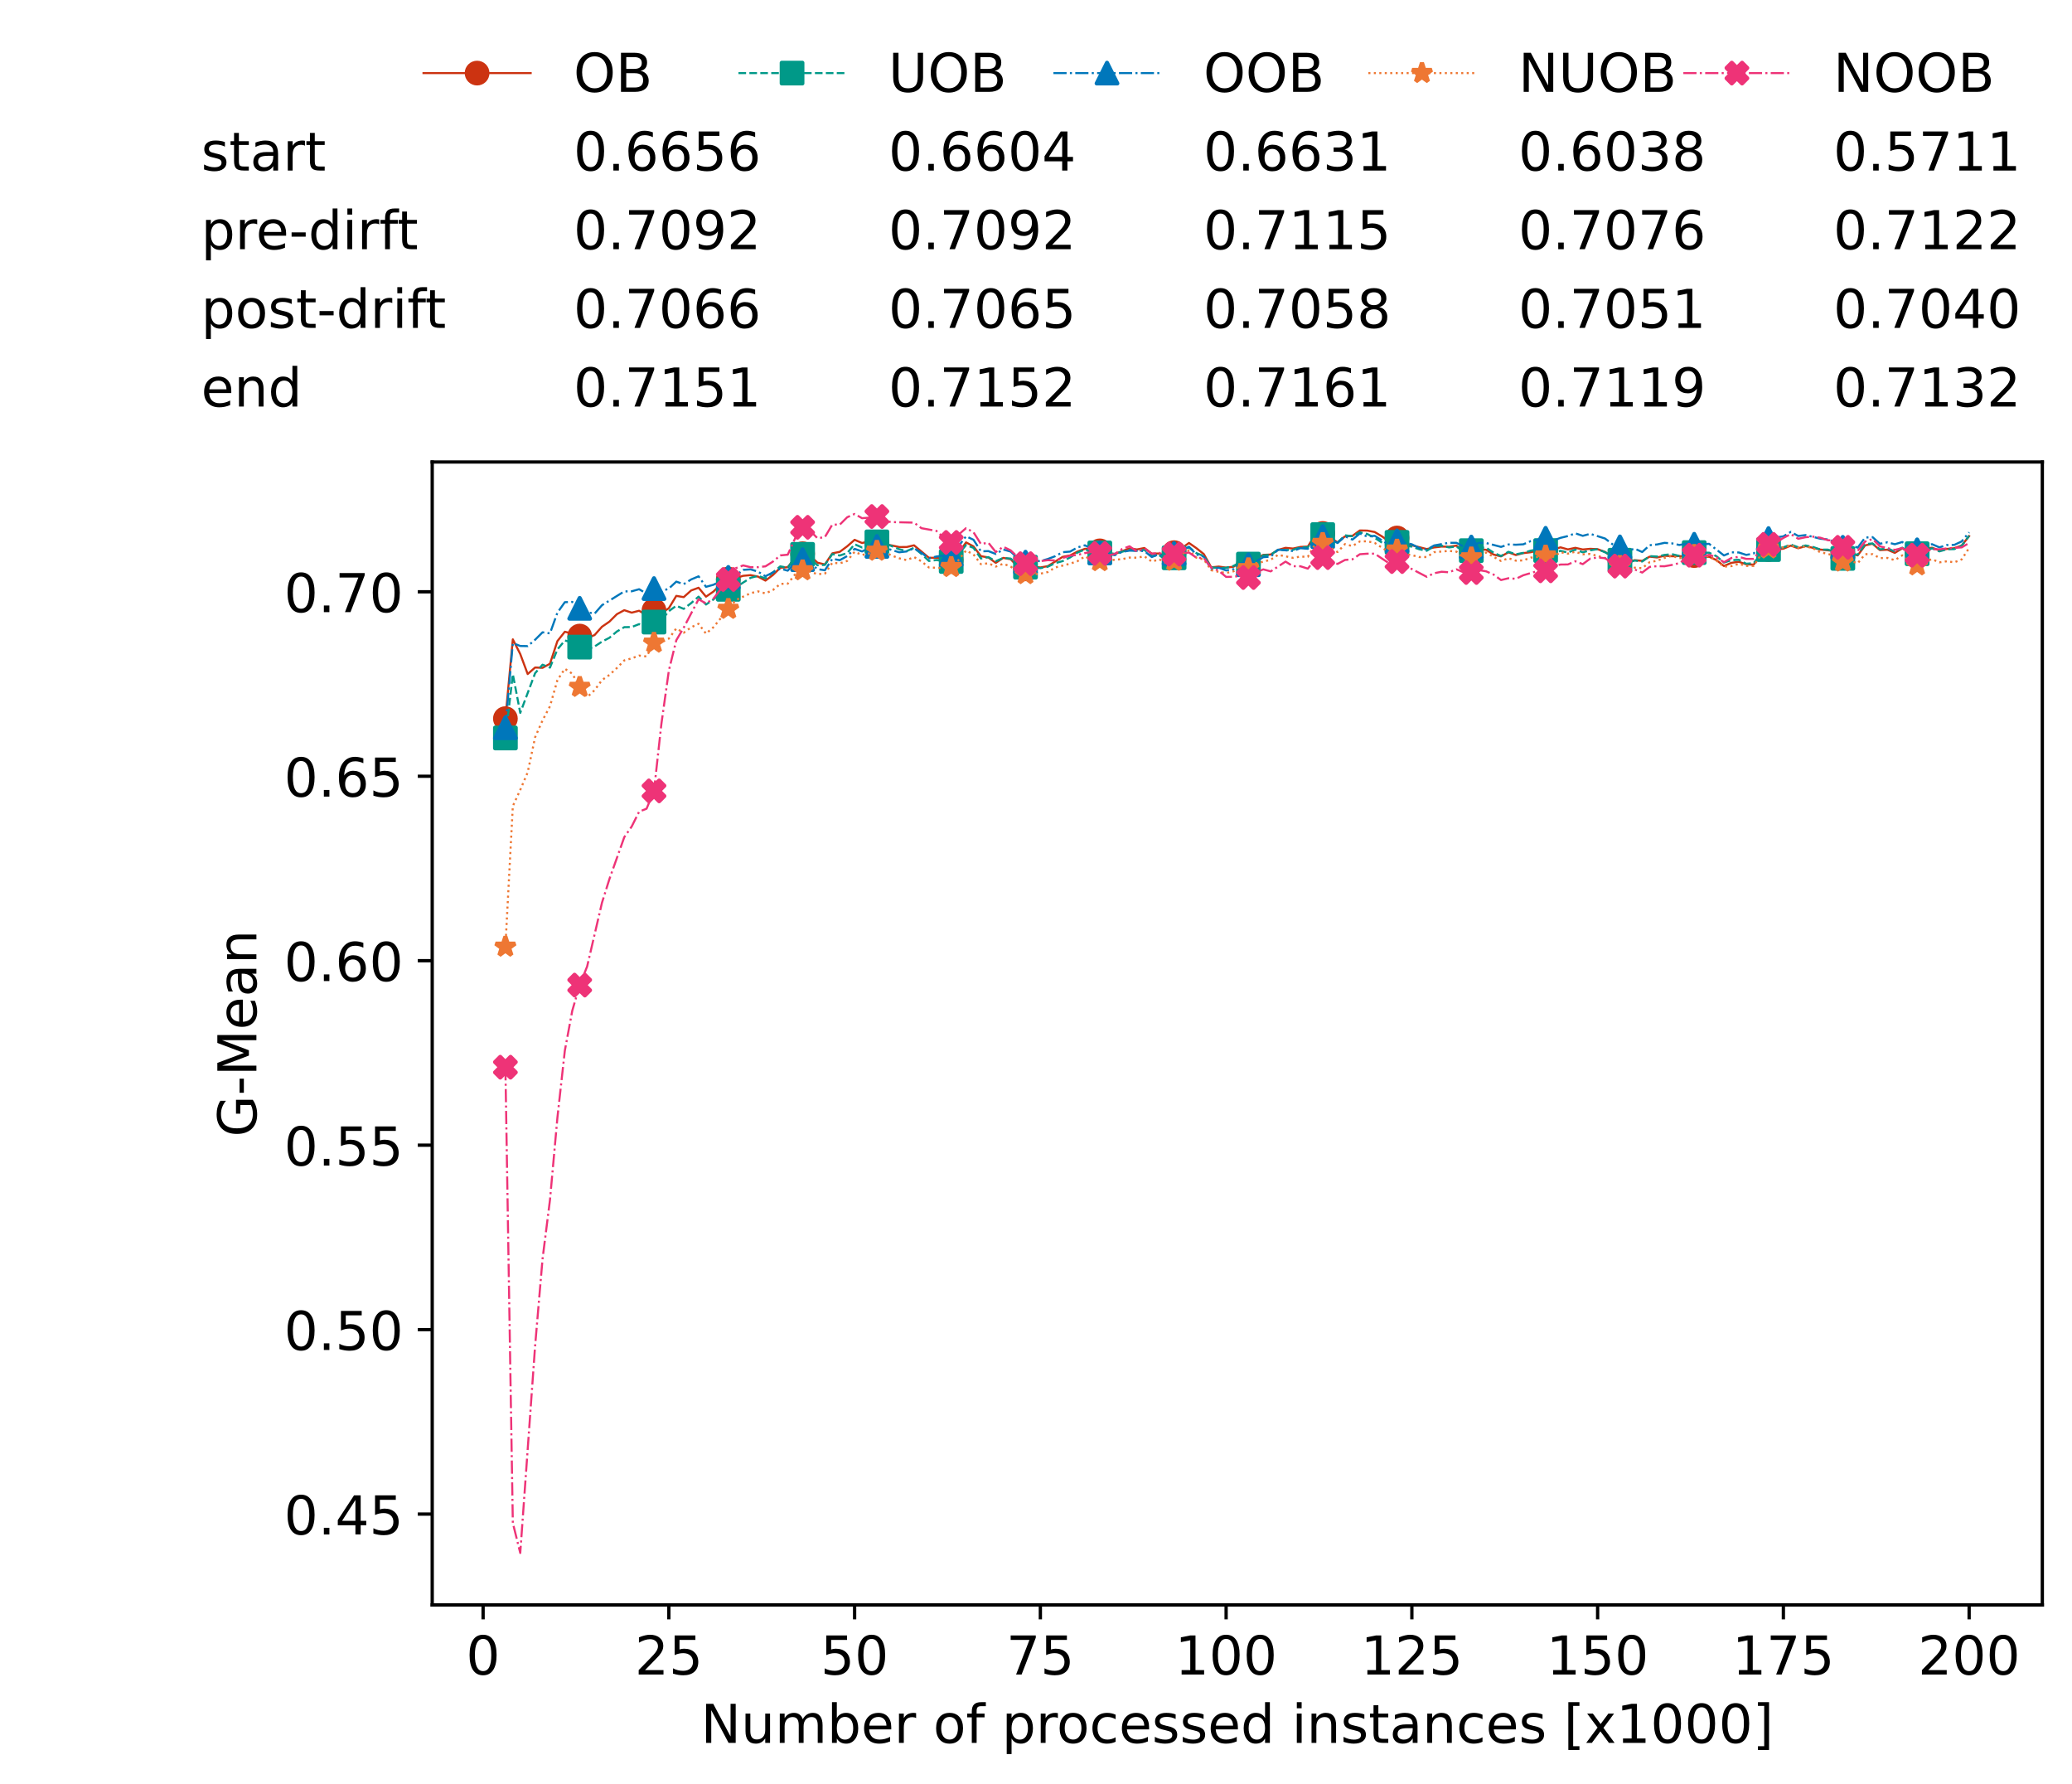 <?xml version="1.0" encoding="utf-8" standalone="no"?>
<!DOCTYPE svg PUBLIC "-//W3C//DTD SVG 1.1//EN"
  "http://www.w3.org/Graphics/SVG/1.1/DTD/svg11.dtd">
<!-- Created with matplotlib (https://matplotlib.org/) -->
<svg height="432.615pt" version="1.1" viewBox="0 0 502.65 432.615" width="502.65pt" xmlns="http://www.w3.org/2000/svg" xmlns:xlink="http://www.w3.org/1999/xlink">
 <defs>
  <style type="text/css">*{stroke-linecap:butt;stroke-linejoin:round;}</style>
 </defs>
 <g id="figure_1">
  <g id="patch_1">
   <path d="M 0 432.615 
L 502.65 432.615 
L 502.65 0 
L 0 0 
z
" style="fill:#ffffff;"/>
  </g>
  <g id="axes_1">
   <g id="patch_2">
    <path d="M 104.85 389.252 
L 495.45 389.252 
L 495.45 112.052 
L 104.85 112.052 
z
" style="fill:#ffffff;"/>
   </g>
   <g id="matplotlib.axis_1">
    <g id="xtick_1">
     <g id="line2d_1">
      <defs>
       <path d="M 0 0 
L 0 3.5 
" id="m0d4c0a102b" style="stroke:#000000;stroke-width:0.8;"/>
      </defs>
      <g>
       <use style="stroke:#000000;stroke-width:0.8;" x="117.197" xlink:href="#m0d4c0a102b" y="389.252"/>
      </g>
     </g>
     <g id="text_1">
      <!-- 0 -->
      <g transform="translate(113.061 406.13)scale(0.13 -0.13)">
       <defs>
        <path d="M 31.781 66.406 
Q 24.172 66.406 20.328 58.906 
Q 16.5 51.422 16.5 36.375 
Q 16.5 21.391 20.328 13.891 
Q 24.172 6.391 31.781 6.391 
Q 39.453 6.391 43.281 13.891 
Q 47.125 21.391 47.125 36.375 
Q 47.125 51.422 43.281 58.906 
Q 39.453 66.406 31.781 66.406 
z
M 31.781 74.219 
Q 44.047 74.219 50.516 64.516 
Q 56.984 54.828 56.984 36.375 
Q 56.984 17.969 50.516 8.266 
Q 44.047 -1.422 31.781 -1.422 
Q 19.531 -1.422 13.062 8.266 
Q 6.594 17.969 6.594 36.375 
Q 6.594 54.828 13.062 64.516 
Q 19.531 74.219 31.781 74.219 
z
" id="DejaVuSans-48"/>
       </defs>
       <use xlink:href="#DejaVuSans-48"/>
      </g>
     </g>
    </g>
    <g id="xtick_2">
     <g id="line2d_2">
      <g>
       <use style="stroke:#000000;stroke-width:0.8;" x="162.259" xlink:href="#m0d4c0a102b" y="389.252"/>
      </g>
     </g>
     <g id="text_2">
      <!-- 25 -->
      <g transform="translate(153.988 406.13)scale(0.13 -0.13)">
       <defs>
        <path d="M 19.188 8.297 
L 53.609 8.297 
L 53.609 0 
L 7.328 0 
L 7.328 8.297 
Q 12.938 14.109 22.625 23.891 
Q 32.328 33.688 34.812 36.531 
Q 39.547 41.844 41.422 45.531 
Q 43.312 49.219 43.312 52.781 
Q 43.312 58.594 39.234 62.25 
Q 35.156 65.922 28.609 65.922 
Q 23.969 65.922 18.812 64.312 
Q 13.672 62.703 7.812 59.422 
L 7.812 69.391 
Q 13.766 71.781 18.938 73 
Q 24.125 74.219 28.422 74.219 
Q 39.75 74.219 46.484 68.547 
Q 53.219 62.891 53.219 53.422 
Q 53.219 48.922 51.531 44.891 
Q 49.859 40.875 45.406 35.406 
Q 44.188 33.984 37.641 27.219 
Q 31.109 20.453 19.188 8.297 
z
" id="DejaVuSans-50"/>
        <path d="M 10.797 72.906 
L 49.516 72.906 
L 49.516 64.594 
L 19.828 64.594 
L 19.828 46.734 
Q 21.969 47.469 24.109 47.828 
Q 26.266 48.188 28.422 48.188 
Q 40.625 48.188 47.75 41.5 
Q 54.891 34.812 54.891 23.391 
Q 54.891 11.625 47.562 5.094 
Q 40.234 -1.422 26.906 -1.422 
Q 22.312 -1.422 17.547 -0.641 
Q 12.797 0.141 7.719 1.703 
L 7.719 11.625 
Q 12.109 9.234 16.797 8.062 
Q 21.484 6.891 26.703 6.891 
Q 35.156 6.891 40.078 11.328 
Q 45.016 15.766 45.016 23.391 
Q 45.016 31 40.078 35.438 
Q 35.156 39.891 26.703 39.891 
Q 22.75 39.891 18.812 39.016 
Q 14.891 38.141 10.797 36.281 
z
" id="DejaVuSans-53"/>
       </defs>
       <use xlink:href="#DejaVuSans-50"/>
       <use x="63.623" xlink:href="#DejaVuSans-53"/>
      </g>
     </g>
    </g>
    <g id="xtick_3">
     <g id="line2d_3">
      <g>
       <use style="stroke:#000000;stroke-width:0.8;" x="207.322" xlink:href="#m0d4c0a102b" y="389.252"/>
      </g>
     </g>
     <g id="text_3">
      <!-- 50 -->
      <g transform="translate(199.05 406.13)scale(0.13 -0.13)">
       <use xlink:href="#DejaVuSans-53"/>
       <use x="63.623" xlink:href="#DejaVuSans-48"/>
      </g>
     </g>
    </g>
    <g id="xtick_4">
     <g id="line2d_4">
      <g>
       <use style="stroke:#000000;stroke-width:0.8;" x="252.384" xlink:href="#m0d4c0a102b" y="389.252"/>
      </g>
     </g>
     <g id="text_4">
      <!-- 75 -->
      <g transform="translate(244.113 406.13)scale(0.13 -0.13)">
       <defs>
        <path d="M 8.203 72.906 
L 55.078 72.906 
L 55.078 68.703 
L 28.609 0 
L 18.312 0 
L 43.219 64.594 
L 8.203 64.594 
z
" id="DejaVuSans-55"/>
       </defs>
       <use xlink:href="#DejaVuSans-55"/>
       <use x="63.623" xlink:href="#DejaVuSans-53"/>
      </g>
     </g>
    </g>
    <g id="xtick_5">
     <g id="line2d_5">
      <g>
       <use style="stroke:#000000;stroke-width:0.8;" x="297.446" xlink:href="#m0d4c0a102b" y="389.252"/>
      </g>
     </g>
     <g id="text_5">
      <!-- 100 -->
      <g transform="translate(285.039 406.13)scale(0.13 -0.13)">
       <defs>
        <path d="M 12.406 8.297 
L 28.516 8.297 
L 28.516 63.922 
L 10.984 60.406 
L 10.984 69.391 
L 28.422 72.906 
L 38.281 72.906 
L 38.281 8.297 
L 54.391 8.297 
L 54.391 0 
L 12.406 0 
z
" id="DejaVuSans-49"/>
       </defs>
       <use xlink:href="#DejaVuSans-49"/>
       <use x="63.623" xlink:href="#DejaVuSans-48"/>
       <use x="127.246" xlink:href="#DejaVuSans-48"/>
      </g>
     </g>
    </g>
    <g id="xtick_6">
     <g id="line2d_6">
      <g>
       <use style="stroke:#000000;stroke-width:0.8;" x="342.509" xlink:href="#m0d4c0a102b" y="389.252"/>
      </g>
     </g>
     <g id="text_6">
      <!-- 125 -->
      <g transform="translate(330.102 406.13)scale(0.13 -0.13)">
       <use xlink:href="#DejaVuSans-49"/>
       <use x="63.623" xlink:href="#DejaVuSans-50"/>
       <use x="127.246" xlink:href="#DejaVuSans-53"/>
      </g>
     </g>
    </g>
    <g id="xtick_7">
     <g id="line2d_7">
      <g>
       <use style="stroke:#000000;stroke-width:0.8;" x="387.571" xlink:href="#m0d4c0a102b" y="389.252"/>
      </g>
     </g>
     <g id="text_7">
      <!-- 150 -->
      <g transform="translate(375.164 406.13)scale(0.13 -0.13)">
       <use xlink:href="#DejaVuSans-49"/>
       <use x="63.623" xlink:href="#DejaVuSans-53"/>
       <use x="127.246" xlink:href="#DejaVuSans-48"/>
      </g>
     </g>
    </g>
    <g id="xtick_8">
     <g id="line2d_8">
      <g>
       <use style="stroke:#000000;stroke-width:0.8;" x="432.633" xlink:href="#m0d4c0a102b" y="389.252"/>
      </g>
     </g>
     <g id="text_8">
      <!-- 175 -->
      <g transform="translate(420.226 406.13)scale(0.13 -0.13)">
       <use xlink:href="#DejaVuSans-49"/>
       <use x="63.623" xlink:href="#DejaVuSans-55"/>
       <use x="127.246" xlink:href="#DejaVuSans-53"/>
      </g>
     </g>
    </g>
    <g id="xtick_9">
     <g id="line2d_9">
      <g>
       <use style="stroke:#000000;stroke-width:0.8;" x="477.695" xlink:href="#m0d4c0a102b" y="389.252"/>
      </g>
     </g>
     <g id="text_9">
      <!-- 200 -->
      <g transform="translate(465.289 406.13)scale(0.13 -0.13)">
       <use xlink:href="#DejaVuSans-50"/>
       <use x="63.623" xlink:href="#DejaVuSans-48"/>
       <use x="127.246" xlink:href="#DejaVuSans-48"/>
      </g>
     </g>
    </g>
    <g id="text_10">
     <!-- Number of processed instances [x1000] -->
     <g transform="translate(170.025 422.711)scale(0.13 -0.13)">
      <defs>
       <path d="M 9.812 72.906 
L 23.094 72.906 
L 55.422 11.922 
L 55.422 72.906 
L 64.984 72.906 
L 64.984 0 
L 51.703 0 
L 19.391 60.984 
L 19.391 0 
L 9.812 0 
z
" id="DejaVuSans-78"/>
       <path d="M 8.5 21.578 
L 8.5 54.688 
L 17.484 54.688 
L 17.484 21.922 
Q 17.484 14.156 20.5 10.266 
Q 23.531 6.391 29.594 6.391 
Q 36.859 6.391 41.078 11.031 
Q 45.312 15.672 45.312 23.688 
L 45.312 54.688 
L 54.297 54.688 
L 54.297 0 
L 45.312 0 
L 45.312 8.406 
Q 42.047 3.422 37.719 1 
Q 33.406 -1.422 27.688 -1.422 
Q 18.266 -1.422 13.375 4.438 
Q 8.5 10.297 8.5 21.578 
z
M 31.109 56 
z
" id="DejaVuSans-117"/>
       <path d="M 52 44.188 
Q 55.375 50.25 60.062 53.125 
Q 64.75 56 71.094 56 
Q 79.641 56 84.281 50.016 
Q 88.922 44.047 88.922 33.016 
L 88.922 0 
L 79.891 0 
L 79.891 32.719 
Q 79.891 40.578 77.094 44.375 
Q 74.312 48.188 68.609 48.188 
Q 61.625 48.188 57.562 43.547 
Q 53.516 38.922 53.516 30.906 
L 53.516 0 
L 44.484 0 
L 44.484 32.719 
Q 44.484 40.625 41.703 44.406 
Q 38.922 48.188 33.109 48.188 
Q 26.219 48.188 22.156 43.531 
Q 18.109 38.875 18.109 30.906 
L 18.109 0 
L 9.078 0 
L 9.078 54.688 
L 18.109 54.688 
L 18.109 46.188 
Q 21.188 51.219 25.484 53.609 
Q 29.781 56 35.688 56 
Q 41.656 56 45.828 52.969 
Q 50 49.953 52 44.188 
z
" id="DejaVuSans-109"/>
       <path d="M 48.688 27.297 
Q 48.688 37.203 44.609 42.844 
Q 40.531 48.484 33.406 48.484 
Q 26.266 48.484 22.188 42.844 
Q 18.109 37.203 18.109 27.297 
Q 18.109 17.391 22.188 11.75 
Q 26.266 6.109 33.406 6.109 
Q 40.531 6.109 44.609 11.75 
Q 48.688 17.391 48.688 27.297 
z
M 18.109 46.391 
Q 20.953 51.266 25.266 53.625 
Q 29.594 56 35.594 56 
Q 45.562 56 51.781 48.094 
Q 58.016 40.188 58.016 27.297 
Q 58.016 14.406 51.781 6.484 
Q 45.562 -1.422 35.594 -1.422 
Q 29.594 -1.422 25.266 0.953 
Q 20.953 3.328 18.109 8.203 
L 18.109 0 
L 9.078 0 
L 9.078 75.984 
L 18.109 75.984 
z
" id="DejaVuSans-98"/>
       <path d="M 56.203 29.594 
L 56.203 25.203 
L 14.891 25.203 
Q 15.484 15.922 20.484 11.062 
Q 25.484 6.203 34.422 6.203 
Q 39.594 6.203 44.453 7.469 
Q 49.312 8.734 54.109 11.281 
L 54.109 2.781 
Q 49.266 0.734 44.188 -0.344 
Q 39.109 -1.422 33.891 -1.422 
Q 20.797 -1.422 13.156 6.188 
Q 5.516 13.812 5.516 26.812 
Q 5.516 40.234 12.766 48.109 
Q 20.016 56 32.328 56 
Q 43.359 56 49.781 48.891 
Q 56.203 41.797 56.203 29.594 
z
M 47.219 32.234 
Q 47.125 39.594 43.094 43.984 
Q 39.062 48.391 32.422 48.391 
Q 24.906 48.391 20.391 44.141 
Q 15.875 39.891 15.188 32.172 
z
" id="DejaVuSans-101"/>
       <path d="M 41.109 46.297 
Q 39.594 47.172 37.812 47.578 
Q 36.031 48 33.891 48 
Q 26.266 48 22.188 43.047 
Q 18.109 38.094 18.109 28.812 
L 18.109 0 
L 9.078 0 
L 9.078 54.688 
L 18.109 54.688 
L 18.109 46.188 
Q 20.953 51.172 25.484 53.578 
Q 30.031 56 36.531 56 
Q 37.453 56 38.578 55.875 
Q 39.703 55.766 41.062 55.516 
z
" id="DejaVuSans-114"/>
       <path id="DejaVuSans-32"/>
       <path d="M 30.609 48.391 
Q 23.391 48.391 19.188 42.75 
Q 14.984 37.109 14.984 27.297 
Q 14.984 17.484 19.156 11.844 
Q 23.344 6.203 30.609 6.203 
Q 37.797 6.203 41.984 11.859 
Q 46.188 17.531 46.188 27.297 
Q 46.188 37.016 41.984 42.703 
Q 37.797 48.391 30.609 48.391 
z
M 30.609 56 
Q 42.328 56 49.016 48.375 
Q 55.719 40.766 55.719 27.297 
Q 55.719 13.875 49.016 6.219 
Q 42.328 -1.422 30.609 -1.422 
Q 18.844 -1.422 12.172 6.219 
Q 5.516 13.875 5.516 27.297 
Q 5.516 40.766 12.172 48.375 
Q 18.844 56 30.609 56 
z
" id="DejaVuSans-111"/>
       <path d="M 37.109 75.984 
L 37.109 68.5 
L 28.516 68.5 
Q 23.688 68.5 21.797 66.547 
Q 19.922 64.594 19.922 59.516 
L 19.922 54.688 
L 34.719 54.688 
L 34.719 47.703 
L 19.922 47.703 
L 19.922 0 
L 10.891 0 
L 10.891 47.703 
L 2.297 47.703 
L 2.297 54.688 
L 10.891 54.688 
L 10.891 58.5 
Q 10.891 67.625 15.141 71.797 
Q 19.391 75.984 28.609 75.984 
z
" id="DejaVuSans-102"/>
       <path d="M 18.109 8.203 
L 18.109 -20.797 
L 9.078 -20.797 
L 9.078 54.688 
L 18.109 54.688 
L 18.109 46.391 
Q 20.953 51.266 25.266 53.625 
Q 29.594 56 35.594 56 
Q 45.562 56 51.781 48.094 
Q 58.016 40.188 58.016 27.297 
Q 58.016 14.406 51.781 6.484 
Q 45.562 -1.422 35.594 -1.422 
Q 29.594 -1.422 25.266 0.953 
Q 20.953 3.328 18.109 8.203 
z
M 48.688 27.297 
Q 48.688 37.203 44.609 42.844 
Q 40.531 48.484 33.406 48.484 
Q 26.266 48.484 22.188 42.844 
Q 18.109 37.203 18.109 27.297 
Q 18.109 17.391 22.188 11.75 
Q 26.266 6.109 33.406 6.109 
Q 40.531 6.109 44.609 11.75 
Q 48.688 17.391 48.688 27.297 
z
" id="DejaVuSans-112"/>
       <path d="M 48.781 52.594 
L 48.781 44.188 
Q 44.969 46.297 41.141 47.344 
Q 37.312 48.391 33.406 48.391 
Q 24.656 48.391 19.812 42.844 
Q 14.984 37.312 14.984 27.297 
Q 14.984 17.281 19.812 11.734 
Q 24.656 6.203 33.406 6.203 
Q 37.312 6.203 41.141 7.25 
Q 44.969 8.297 48.781 10.406 
L 48.781 2.094 
Q 45.016 0.344 40.984 -0.531 
Q 36.969 -1.422 32.422 -1.422 
Q 20.062 -1.422 12.781 6.344 
Q 5.516 14.109 5.516 27.297 
Q 5.516 40.672 12.859 48.328 
Q 20.219 56 33.016 56 
Q 37.156 56 41.109 55.141 
Q 45.062 54.297 48.781 52.594 
z
" id="DejaVuSans-99"/>
       <path d="M 44.281 53.078 
L 44.281 44.578 
Q 40.484 46.531 36.375 47.5 
Q 32.281 48.484 27.875 48.484 
Q 21.188 48.484 17.844 46.438 
Q 14.5 44.391 14.5 40.281 
Q 14.5 37.156 16.891 35.375 
Q 19.281 33.594 26.516 31.984 
L 29.594 31.297 
Q 39.156 29.25 43.188 25.516 
Q 47.219 21.781 47.219 15.094 
Q 47.219 7.469 41.188 3.016 
Q 35.156 -1.422 24.609 -1.422 
Q 20.219 -1.422 15.453 -0.562 
Q 10.688 0.297 5.422 2 
L 5.422 11.281 
Q 10.406 8.688 15.234 7.391 
Q 20.062 6.109 24.812 6.109 
Q 31.156 6.109 34.562 8.281 
Q 37.984 10.453 37.984 14.406 
Q 37.984 18.062 35.516 20.016 
Q 33.062 21.969 24.703 23.781 
L 21.578 24.516 
Q 13.234 26.266 9.516 29.906 
Q 5.812 33.547 5.812 39.891 
Q 5.812 47.609 11.281 51.797 
Q 16.75 56 26.812 56 
Q 31.781 56 36.172 55.266 
Q 40.578 54.547 44.281 53.078 
z
" id="DejaVuSans-115"/>
       <path d="M 45.406 46.391 
L 45.406 75.984 
L 54.391 75.984 
L 54.391 0 
L 45.406 0 
L 45.406 8.203 
Q 42.578 3.328 38.25 0.953 
Q 33.938 -1.422 27.875 -1.422 
Q 17.969 -1.422 11.734 6.484 
Q 5.516 14.406 5.516 27.297 
Q 5.516 40.188 11.734 48.094 
Q 17.969 56 27.875 56 
Q 33.938 56 38.25 53.625 
Q 42.578 51.266 45.406 46.391 
z
M 14.797 27.297 
Q 14.797 17.391 18.875 11.75 
Q 22.953 6.109 30.078 6.109 
Q 37.203 6.109 41.297 11.75 
Q 45.406 17.391 45.406 27.297 
Q 45.406 37.203 41.297 42.844 
Q 37.203 48.484 30.078 48.484 
Q 22.953 48.484 18.875 42.844 
Q 14.797 37.203 14.797 27.297 
z
" id="DejaVuSans-100"/>
       <path d="M 9.422 54.688 
L 18.406 54.688 
L 18.406 0 
L 9.422 0 
z
M 9.422 75.984 
L 18.406 75.984 
L 18.406 64.594 
L 9.422 64.594 
z
" id="DejaVuSans-105"/>
       <path d="M 54.891 33.016 
L 54.891 0 
L 45.906 0 
L 45.906 32.719 
Q 45.906 40.484 42.875 44.328 
Q 39.844 48.188 33.797 48.188 
Q 26.516 48.188 22.312 43.547 
Q 18.109 38.922 18.109 30.906 
L 18.109 0 
L 9.078 0 
L 9.078 54.688 
L 18.109 54.688 
L 18.109 46.188 
Q 21.344 51.125 25.703 53.562 
Q 30.078 56 35.797 56 
Q 45.219 56 50.047 50.172 
Q 54.891 44.344 54.891 33.016 
z
" id="DejaVuSans-110"/>
       <path d="M 18.312 70.219 
L 18.312 54.688 
L 36.812 54.688 
L 36.812 47.703 
L 18.312 47.703 
L 18.312 18.016 
Q 18.312 11.328 20.141 9.422 
Q 21.969 7.516 27.594 7.516 
L 36.812 7.516 
L 36.812 0 
L 27.594 0 
Q 17.188 0 13.234 3.875 
Q 9.281 7.766 9.281 18.016 
L 9.281 47.703 
L 2.688 47.703 
L 2.688 54.688 
L 9.281 54.688 
L 9.281 70.219 
z
" id="DejaVuSans-116"/>
       <path d="M 34.281 27.484 
Q 23.391 27.484 19.188 25 
Q 14.984 22.516 14.984 16.5 
Q 14.984 11.719 18.141 8.906 
Q 21.297 6.109 26.703 6.109 
Q 34.188 6.109 38.703 11.406 
Q 43.219 16.703 43.219 25.484 
L 43.219 27.484 
z
M 52.203 31.203 
L 52.203 0 
L 43.219 0 
L 43.219 8.297 
Q 40.141 3.328 35.547 0.953 
Q 30.953 -1.422 24.312 -1.422 
Q 15.922 -1.422 10.953 3.297 
Q 6 8.016 6 15.922 
Q 6 25.141 12.172 29.828 
Q 18.359 34.516 30.609 34.516 
L 43.219 34.516 
L 43.219 35.406 
Q 43.219 41.609 39.141 45 
Q 35.062 48.391 27.688 48.391 
Q 23 48.391 18.547 47.266 
Q 14.109 46.141 10.016 43.891 
L 10.016 52.203 
Q 14.938 54.109 19.578 55.047 
Q 24.219 56 28.609 56 
Q 40.484 56 46.344 49.844 
Q 52.203 43.703 52.203 31.203 
z
" id="DejaVuSans-97"/>
       <path d="M 8.594 75.984 
L 29.297 75.984 
L 29.297 69 
L 17.578 69 
L 17.578 -6.203 
L 29.297 -6.203 
L 29.297 -13.188 
L 8.594 -13.188 
z
" id="DejaVuSans-91"/>
       <path d="M 54.891 54.688 
L 35.109 28.078 
L 55.906 0 
L 45.312 0 
L 29.391 21.484 
L 13.484 0 
L 2.875 0 
L 24.125 28.609 
L 4.688 54.688 
L 15.281 54.688 
L 29.781 35.203 
L 44.281 54.688 
z
" id="DejaVuSans-120"/>
       <path d="M 30.422 75.984 
L 30.422 -13.188 
L 9.719 -13.188 
L 9.719 -6.203 
L 21.391 -6.203 
L 21.391 69 
L 9.719 69 
L 9.719 75.984 
z
" id="DejaVuSans-93"/>
      </defs>
      <use xlink:href="#DejaVuSans-78"/>
      <use x="74.805" xlink:href="#DejaVuSans-117"/>
      <use x="138.184" xlink:href="#DejaVuSans-109"/>
      <use x="235.596" xlink:href="#DejaVuSans-98"/>
      <use x="299.072" xlink:href="#DejaVuSans-101"/>
      <use x="360.596" xlink:href="#DejaVuSans-114"/>
      <use x="401.709" xlink:href="#DejaVuSans-32"/>
      <use x="433.496" xlink:href="#DejaVuSans-111"/>
      <use x="494.678" xlink:href="#DejaVuSans-102"/>
      <use x="529.883" xlink:href="#DejaVuSans-32"/>
      <use x="561.67" xlink:href="#DejaVuSans-112"/>
      <use x="625.146" xlink:href="#DejaVuSans-114"/>
      <use x="664.01" xlink:href="#DejaVuSans-111"/>
      <use x="725.191" xlink:href="#DejaVuSans-99"/>
      <use x="780.172" xlink:href="#DejaVuSans-101"/>
      <use x="841.695" xlink:href="#DejaVuSans-115"/>
      <use x="893.795" xlink:href="#DejaVuSans-115"/>
      <use x="945.895" xlink:href="#DejaVuSans-101"/>
      <use x="1007.418" xlink:href="#DejaVuSans-100"/>
      <use x="1070.895" xlink:href="#DejaVuSans-32"/>
      <use x="1102.682" xlink:href="#DejaVuSans-105"/>
      <use x="1130.465" xlink:href="#DejaVuSans-110"/>
      <use x="1193.844" xlink:href="#DejaVuSans-115"/>
      <use x="1245.943" xlink:href="#DejaVuSans-116"/>
      <use x="1285.152" xlink:href="#DejaVuSans-97"/>
      <use x="1346.432" xlink:href="#DejaVuSans-110"/>
      <use x="1409.811" xlink:href="#DejaVuSans-99"/>
      <use x="1464.791" xlink:href="#DejaVuSans-101"/>
      <use x="1526.314" xlink:href="#DejaVuSans-115"/>
      <use x="1578.414" xlink:href="#DejaVuSans-32"/>
      <use x="1610.201" xlink:href="#DejaVuSans-91"/>
      <use x="1649.215" xlink:href="#DejaVuSans-120"/>
      <use x="1708.395" xlink:href="#DejaVuSans-49"/>
      <use x="1772.018" xlink:href="#DejaVuSans-48"/>
      <use x="1835.641" xlink:href="#DejaVuSans-48"/>
      <use x="1899.264" xlink:href="#DejaVuSans-48"/>
      <use x="1962.887" xlink:href="#DejaVuSans-93"/>
     </g>
    </g>
   </g>
   <g id="matplotlib.axis_2">
    <g id="ytick_1">
     <g id="line2d_10">
      <defs>
       <path d="M 0 0 
L -3.5 0 
" id="m1e56c3ad7f" style="stroke:#000000;stroke-width:0.8;"/>
      </defs>
      <g>
       <use style="stroke:#000000;stroke-width:0.8;" x="104.85" xlink:href="#m1e56c3ad7f" y="367.216"/>
      </g>
     </g>
     <g id="text_11">
      <!-- 0.45 -->
      <g transform="translate(68.905 372.155)scale(0.13 -0.13)">
       <defs>
        <path d="M 10.688 12.406 
L 21 12.406 
L 21 0 
L 10.688 0 
z
" id="DejaVuSans-46"/>
        <path d="M 37.797 64.312 
L 12.891 25.391 
L 37.797 25.391 
z
M 35.203 72.906 
L 47.609 72.906 
L 47.609 25.391 
L 58.016 25.391 
L 58.016 17.188 
L 47.609 17.188 
L 47.609 0 
L 37.797 0 
L 37.797 17.188 
L 4.891 17.188 
L 4.891 26.703 
z
" id="DejaVuSans-52"/>
       </defs>
       <use xlink:href="#DejaVuSans-48"/>
       <use x="63.623" xlink:href="#DejaVuSans-46"/>
       <use x="95.41" xlink:href="#DejaVuSans-52"/>
       <use x="159.033" xlink:href="#DejaVuSans-53"/>
      </g>
     </g>
    </g>
    <g id="ytick_2">
     <g id="line2d_11">
      <g>
       <use style="stroke:#000000;stroke-width:0.8;" x="104.85" xlink:href="#m1e56c3ad7f" y="322.478"/>
      </g>
     </g>
     <g id="text_12">
      <!-- 0.50 -->
      <g transform="translate(68.905 327.417)scale(0.13 -0.13)">
       <use xlink:href="#DejaVuSans-48"/>
       <use x="63.623" xlink:href="#DejaVuSans-46"/>
       <use x="95.41" xlink:href="#DejaVuSans-53"/>
       <use x="159.033" xlink:href="#DejaVuSans-48"/>
      </g>
     </g>
    </g>
    <g id="ytick_3">
     <g id="line2d_12">
      <g>
       <use style="stroke:#000000;stroke-width:0.8;" x="104.85" xlink:href="#m1e56c3ad7f" y="277.74"/>
      </g>
     </g>
     <g id="text_13">
      <!-- 0.55 -->
      <g transform="translate(68.905 282.679)scale(0.13 -0.13)">
       <use xlink:href="#DejaVuSans-48"/>
       <use x="63.623" xlink:href="#DejaVuSans-46"/>
       <use x="95.41" xlink:href="#DejaVuSans-53"/>
       <use x="159.033" xlink:href="#DejaVuSans-53"/>
      </g>
     </g>
    </g>
    <g id="ytick_4">
     <g id="line2d_13">
      <g>
       <use style="stroke:#000000;stroke-width:0.8;" x="104.85" xlink:href="#m1e56c3ad7f" y="233.002"/>
      </g>
     </g>
     <g id="text_14">
      <!-- 0.60 -->
      <g transform="translate(68.905 237.941)scale(0.13 -0.13)">
       <defs>
        <path d="M 33.016 40.375 
Q 26.375 40.375 22.484 35.828 
Q 18.609 31.297 18.609 23.391 
Q 18.609 15.531 22.484 10.953 
Q 26.375 6.391 33.016 6.391 
Q 39.656 6.391 43.531 10.953 
Q 47.406 15.531 47.406 23.391 
Q 47.406 31.297 43.531 35.828 
Q 39.656 40.375 33.016 40.375 
z
M 52.594 71.297 
L 52.594 62.312 
Q 48.875 64.062 45.094 64.984 
Q 41.312 65.922 37.594 65.922 
Q 27.828 65.922 22.672 59.328 
Q 17.531 52.734 16.797 39.406 
Q 19.672 43.656 24.016 45.922 
Q 28.375 48.188 33.594 48.188 
Q 44.578 48.188 50.953 41.516 
Q 57.328 34.859 57.328 23.391 
Q 57.328 12.156 50.688 5.359 
Q 44.047 -1.422 33.016 -1.422 
Q 20.359 -1.422 13.672 8.266 
Q 6.984 17.969 6.984 36.375 
Q 6.984 53.656 15.188 63.938 
Q 23.391 74.219 37.203 74.219 
Q 40.922 74.219 44.703 73.484 
Q 48.484 72.75 52.594 71.297 
z
" id="DejaVuSans-54"/>
       </defs>
       <use xlink:href="#DejaVuSans-48"/>
       <use x="63.623" xlink:href="#DejaVuSans-46"/>
       <use x="95.41" xlink:href="#DejaVuSans-54"/>
       <use x="159.033" xlink:href="#DejaVuSans-48"/>
      </g>
     </g>
    </g>
    <g id="ytick_5">
     <g id="line2d_14">
      <g>
       <use style="stroke:#000000;stroke-width:0.8;" x="104.85" xlink:href="#m1e56c3ad7f" y="188.265"/>
      </g>
     </g>
     <g id="text_15">
      <!-- 0.65 -->
      <g transform="translate(68.905 193.204)scale(0.13 -0.13)">
       <use xlink:href="#DejaVuSans-48"/>
       <use x="63.623" xlink:href="#DejaVuSans-46"/>
       <use x="95.41" xlink:href="#DejaVuSans-54"/>
       <use x="159.033" xlink:href="#DejaVuSans-53"/>
      </g>
     </g>
    </g>
    <g id="ytick_6">
     <g id="line2d_15">
      <g>
       <use style="stroke:#000000;stroke-width:0.8;" x="104.85" xlink:href="#m1e56c3ad7f" y="143.527"/>
      </g>
     </g>
     <g id="text_16">
      <!-- 0.70 -->
      <g transform="translate(68.905 148.466)scale(0.13 -0.13)">
       <use xlink:href="#DejaVuSans-48"/>
       <use x="63.623" xlink:href="#DejaVuSans-46"/>
       <use x="95.41" xlink:href="#DejaVuSans-55"/>
       <use x="159.033" xlink:href="#DejaVuSans-48"/>
      </g>
     </g>
    </g>
    <g id="text_17">
     <!-- G-Mean -->
     <g transform="translate(62.201 275.744)rotate(-90)scale(0.13 -0.13)">
      <defs>
       <path d="M 59.516 10.406 
L 59.516 29.984 
L 43.406 29.984 
L 43.406 38.094 
L 69.281 38.094 
L 69.281 6.781 
Q 63.578 2.734 56.688 0.656 
Q 49.812 -1.422 42 -1.422 
Q 24.906 -1.422 15.25 8.562 
Q 5.609 18.562 5.609 36.375 
Q 5.609 54.25 15.25 64.234 
Q 24.906 74.219 42 74.219 
Q 49.125 74.219 55.547 72.453 
Q 61.969 70.703 67.391 67.281 
L 67.391 56.781 
Q 61.922 61.422 55.766 63.766 
Q 49.609 66.109 42.828 66.109 
Q 29.438 66.109 22.719 58.641 
Q 16.016 51.172 16.016 36.375 
Q 16.016 21.625 22.719 14.156 
Q 29.438 6.688 42.828 6.688 
Q 48.047 6.688 52.141 7.594 
Q 56.25 8.5 59.516 10.406 
z
" id="DejaVuSans-71"/>
       <path d="M 4.891 31.391 
L 31.203 31.391 
L 31.203 23.391 
L 4.891 23.391 
z
" id="DejaVuSans-45"/>
       <path d="M 9.812 72.906 
L 24.516 72.906 
L 43.109 23.297 
L 61.812 72.906 
L 76.516 72.906 
L 76.516 0 
L 66.891 0 
L 66.891 64.016 
L 48.094 14.016 
L 38.188 14.016 
L 19.391 64.016 
L 19.391 0 
L 9.812 0 
z
" id="DejaVuSans-77"/>
      </defs>
      <use xlink:href="#DejaVuSans-71"/>
      <use x="77.49" xlink:href="#DejaVuSans-45"/>
      <use x="113.574" xlink:href="#DejaVuSans-77"/>
      <use x="199.854" xlink:href="#DejaVuSans-101"/>
      <use x="261.377" xlink:href="#DejaVuSans-97"/>
      <use x="322.656" xlink:href="#DejaVuSans-110"/>
     </g>
    </g>
   </g>
   <g id="line2d_16"/>
   <g id="line2d_17"/>
   <g id="line2d_18"/>
   <g id="line2d_19"/>
   <g id="line2d_20"/>
   <g id="line2d_21">
    <path clip-path="url(#pa272f023bf)" d="M 122.605 174.293 
L 124.407 155.067 
L 126.21 158.626 
L 128.012 163.477 
L 129.815 161.894 
L 131.617 161.967 
L 133.419 160.977 
L 135.222 155.489 
L 137.024 153.219 
L 138.827 153.673 
L 140.629 154.271 
L 142.432 154.739 
L 144.234 154.025 
L 146.037 152.002 
L 147.839 150.767 
L 149.642 148.964 
L 151.444 147.992 
L 153.247 148.59 
L 155.049 148.125 
L 156.852 149.234 
L 158.654 148.037 
L 160.457 148.716 
L 162.259 147.501 
L 164.062 144.521 
L 165.864 144.822 
L 167.667 143.206 
L 169.469 142.546 
L 171.272 144.714 
L 173.074 143.474 
L 174.877 141.712 
L 176.679 140.439 
L 178.482 140.203 
L 180.284 139.656 
L 182.087 139.488 
L 183.889 139.848 
L 185.692 140.818 
L 187.494 139.466 
L 189.297 137.694 
L 191.099 137.573 
L 192.902 135.255 
L 194.704 134.293 
L 196.507 134.793 
L 198.309 136.467 
L 200.112 136.894 
L 201.914 134.201 
L 203.717 133.842 
L 205.519 132.5 
L 207.322 130.923 
L 209.124 131.697 
L 210.927 131.278 
L 214.532 132.024 
L 216.334 132.284 
L 218.137 132.678 
L 219.939 132.67 
L 221.742 132.259 
L 225.347 135.277 
L 227.149 135.285 
L 230.754 135.849 
L 232.557 134.063 
L 234.359 131.547 
L 236.162 132.516 
L 237.964 134.889 
L 239.767 135.201 
L 241.569 136.513 
L 243.372 135.307 
L 245.174 135.634 
L 246.976 137.505 
L 248.779 137.965 
L 250.581 137.441 
L 252.384 137.626 
L 254.186 137.312 
L 257.791 135.062 
L 259.594 134.705 
L 261.396 133.771 
L 263.199 133.107 
L 265.001 133.146 
L 268.606 134.094 
L 270.409 134.377 
L 274.014 132.994 
L 275.816 133.261 
L 277.619 132.908 
L 279.421 134.272 
L 281.224 134.24 
L 283.026 134.986 
L 286.631 132.999 
L 288.434 131.684 
L 290.236 132.946 
L 292.039 134.39 
L 293.841 137.609 
L 295.644 137.413 
L 297.446 137.666 
L 299.249 137.447 
L 301.051 136.306 
L 302.854 136.913 
L 304.656 135.441 
L 306.459 134.577 
L 308.261 134.495 
L 310.064 133.375 
L 311.866 132.866 
L 313.669 133.042 
L 315.471 132.651 
L 317.274 132.563 
L 319.076 129.648 
L 320.879 129.381 
L 322.681 130.377 
L 324.484 131.541 
L 326.286 130.083 
L 328.089 129.969 
L 329.891 128.653 
L 331.694 128.688 
L 333.496 129.032 
L 335.299 130.121 
L 337.101 131.392 
L 338.904 130.484 
L 340.706 131.801 
L 346.114 133.164 
L 347.916 132.773 
L 349.719 132.56 
L 351.521 132.604 
L 353.324 132.337 
L 355.126 133.739 
L 356.928 133.897 
L 358.731 133.233 
L 360.533 133.351 
L 362.336 134.501 
L 364.138 134.945 
L 365.941 133.956 
L 367.743 134.616 
L 369.546 134.146 
L 371.348 133.936 
L 373.151 133.51 
L 374.953 133.632 
L 376.756 133.32 
L 378.558 132.751 
L 380.361 133.249 
L 382.163 132.863 
L 383.966 133.27 
L 385.768 133.109 
L 387.571 133.197 
L 389.373 133.857 
L 391.176 135.102 
L 392.978 135.965 
L 394.781 136.307 
L 396.583 135.856 
L 398.386 136.036 
L 400.188 135.006 
L 401.991 135.206 
L 403.793 134.788 
L 405.596 134.905 
L 407.398 134.863 
L 409.201 135.07 
L 411.003 134.744 
L 412.806 135.208 
L 414.608 135.024 
L 416.411 135.85 
L 418.213 137.277 
L 420.016 136.507 
L 421.818 136.254 
L 423.621 136.865 
L 425.423 136.941 
L 427.226 134.444 
L 429.028 133.249 
L 430.831 133.288 
L 432.633 133.074 
L 434.436 132.337 
L 436.238 132.968 
L 438.041 132.457 
L 441.646 133.293 
L 445.251 133.656 
L 447.053 135.059 
L 448.856 134.261 
L 450.658 134.71 
L 452.461 132.276 
L 454.263 131.877 
L 456.066 133.422 
L 457.868 133.324 
L 459.671 134.09 
L 461.473 132.997 
L 463.276 133.84 
L 465.078 134.262 
L 466.881 133.122 
L 468.683 132.836 
L 470.485 133.497 
L 472.288 133.131 
L 474.09 132.959 
L 475.893 132.303 
L 477.695 130.027 
L 477.695 130.027 
" style="fill:none;stroke:#cc3311;stroke-linecap:square;stroke-width:0.5;"/>
    <defs>
     <path d="M 0 2.5 
C 0.663 2.5 1.299 2.237 1.768 1.768 
C 2.237 1.299 2.5 0.663 2.5 0 
C 2.5 -0.663 2.237 -1.299 1.768 -1.768 
C 1.299 -2.237 0.663 -2.5 0 -2.5 
C -0.663 -2.5 -1.299 -2.237 -1.768 -1.768 
C -2.237 -1.299 -2.5 -0.663 -2.5 0 
C -2.5 0.663 -2.237 1.299 -1.768 1.768 
C -1.299 2.237 -0.663 2.5 0 2.5 
z
" id="mf44761f5d4" style="stroke:#cc3311;"/>
    </defs>
    <g clip-path="url(#pa272f023bf)">
     <use style="fill:#cc3311;stroke:#cc3311;" x="122.605" xlink:href="#mf44761f5d4" y="174.293"/>
     <use style="fill:#cc3311;stroke:#cc3311;" x="140.629" xlink:href="#mf44761f5d4" y="154.271"/>
     <use style="fill:#cc3311;stroke:#cc3311;" x="158.654" xlink:href="#mf44761f5d4" y="148.037"/>
     <use style="fill:#cc3311;stroke:#cc3311;" x="176.679" xlink:href="#mf44761f5d4" y="140.439"/>
     <use style="fill:#cc3311;stroke:#cc3311;" x="194.704" xlink:href="#mf44761f5d4" y="134.293"/>
     <use style="fill:#cc3311;stroke:#cc3311;" x="212.729" xlink:href="#mf44761f5d4" y="131.693"/>
     <use style="fill:#cc3311;stroke:#cc3311;" x="230.754" xlink:href="#mf44761f5d4" y="135.849"/>
     <use style="fill:#cc3311;stroke:#cc3311;" x="248.779" xlink:href="#mf44761f5d4" y="137.965"/>
     <use style="fill:#cc3311;stroke:#cc3311;" x="266.804" xlink:href="#mf44761f5d4" y="133.602"/>
     <use style="fill:#cc3311;stroke:#cc3311;" x="284.829" xlink:href="#mf44761f5d4" y="134.036"/>
     <use style="fill:#cc3311;stroke:#cc3311;" x="302.854" xlink:href="#mf44761f5d4" y="136.913"/>
     <use style="fill:#cc3311;stroke:#cc3311;" x="320.879" xlink:href="#mf44761f5d4" y="129.381"/>
     <use style="fill:#cc3311;stroke:#cc3311;" x="338.904" xlink:href="#mf44761f5d4" y="130.484"/>
     <use style="fill:#cc3311;stroke:#cc3311;" x="356.928" xlink:href="#mf44761f5d4" y="133.897"/>
     <use style="fill:#cc3311;stroke:#cc3311;" x="374.953" xlink:href="#mf44761f5d4" y="133.632"/>
     <use style="fill:#cc3311;stroke:#cc3311;" x="392.978" xlink:href="#mf44761f5d4" y="135.965"/>
     <use style="fill:#cc3311;stroke:#cc3311;" x="411.003" xlink:href="#mf44761f5d4" y="134.744"/>
     <use style="fill:#cc3311;stroke:#cc3311;" x="429.028" xlink:href="#mf44761f5d4" y="133.249"/>
     <use style="fill:#cc3311;stroke:#cc3311;" x="447.053" xlink:href="#mf44761f5d4" y="135.059"/>
     <use style="fill:#cc3311;stroke:#cc3311;" x="465.078" xlink:href="#mf44761f5d4" y="134.262"/>
    </g>
   </g>
   <g id="line2d_22"/>
   <g id="line2d_23"/>
   <g id="line2d_24"/>
   <g id="line2d_25"/>
   <g id="line2d_26">
    <path clip-path="url(#pa272f023bf)" d="M 122.605 178.985 
L 124.407 163.521 
L 126.21 172.898 
L 129.815 163.264 
L 131.617 161.211 
L 133.419 161.919 
L 135.222 157.51 
L 137.024 155.347 
L 138.827 155.784 
L 140.629 156.945 
L 142.432 157.515 
L 144.234 156.806 
L 146.037 155.617 
L 147.839 154.685 
L 149.642 153.163 
L 151.444 152.108 
L 153.247 152.079 
L 155.049 151.368 
L 156.852 152.209 
L 158.654 150.873 
L 160.457 150.455 
L 162.259 148.214 
L 164.062 146.92 
L 165.864 147.671 
L 167.667 146.273 
L 169.469 144.71 
L 171.272 146.618 
L 173.074 145.389 
L 174.877 143.708 
L 176.679 142.933 
L 178.482 142.442 
L 182.087 140.138 
L 183.889 139.664 
L 185.692 140.283 
L 189.297 137.363 
L 191.099 137.698 
L 192.902 135.165 
L 194.704 134.458 
L 196.507 135.468 
L 198.309 137.092 
L 200.112 137.009 
L 201.914 134.39 
L 203.717 134.729 
L 205.519 134.143 
L 207.322 132 
L 209.124 132.78 
L 210.927 132.317 
L 212.729 131.426 
L 214.532 131.699 
L 218.137 133.209 
L 219.939 133.668 
L 221.742 132.866 
L 223.544 134.359 
L 225.347 136.055 
L 227.149 135.835 
L 228.952 136.07 
L 230.754 136.173 
L 232.557 134.414 
L 234.359 132.173 
L 236.162 132.875 
L 237.964 135.461 
L 239.767 135.117 
L 241.569 136.109 
L 243.372 135.322 
L 245.174 135.47 
L 246.976 136.946 
L 248.779 137.557 
L 250.581 137.463 
L 252.384 137.799 
L 254.186 137.444 
L 255.989 136.578 
L 257.791 136.088 
L 259.594 135.203 
L 261.396 134.011 
L 263.199 133.264 
L 265.001 133.798 
L 266.804 134.102 
L 270.409 134.318 
L 274.014 133.327 
L 275.816 133.609 
L 277.619 133.355 
L 279.421 134.82 
L 281.224 134.675 
L 283.026 135.901 
L 284.829 135.287 
L 288.434 132.718 
L 290.236 134.145 
L 292.039 134.862 
L 293.841 137.605 
L 295.644 137.763 
L 297.446 137.712 
L 299.249 137.256 
L 301.051 136.239 
L 302.854 136.814 
L 304.656 135.93 
L 306.459 134.689 
L 308.261 134.568 
L 310.064 133.301 
L 311.866 133.395 
L 313.669 133.362 
L 315.471 132.718 
L 317.274 132.776 
L 319.076 129.75 
L 320.879 129.664 
L 322.681 130.475 
L 324.484 131.615 
L 326.286 129.831 
L 328.089 130.049 
L 329.891 129.117 
L 331.694 129.518 
L 333.496 130.443 
L 335.299 131.628 
L 337.101 132.467 
L 338.904 131.545 
L 340.706 132.309 
L 342.509 132.585 
L 344.311 133.217 
L 346.114 133.586 
L 347.916 132.439 
L 349.719 132.339 
L 351.521 132.769 
L 353.324 132.541 
L 355.126 133.816 
L 356.928 133.549 
L 358.731 132.772 
L 360.533 132.85 
L 362.336 134.051 
L 364.138 134.859 
L 365.941 133.833 
L 367.743 134.431 
L 369.546 134.092 
L 371.348 133.555 
L 373.151 133.214 
L 374.953 133.526 
L 376.756 134.099 
L 378.558 133.603 
L 380.361 134.009 
L 382.163 133.306 
L 383.966 133.955 
L 385.768 133.472 
L 387.571 133.184 
L 389.373 133.95 
L 392.978 135.871 
L 394.781 136.48 
L 396.583 135.95 
L 398.386 136.187 
L 400.188 134.881 
L 401.991 134.981 
L 403.793 134.591 
L 405.596 134.4 
L 407.398 134.837 
L 409.201 134.699 
L 411.003 134.021 
L 412.806 134.087 
L 414.608 134.041 
L 416.411 134.913 
L 418.213 136.426 
L 420.016 135.875 
L 421.818 135.755 
L 423.621 136.726 
L 425.423 136.596 
L 427.226 134.362 
L 429.028 133.297 
L 432.633 132.755 
L 434.436 132.072 
L 436.238 132.734 
L 438.041 132.298 
L 439.843 132.67 
L 441.646 133.291 
L 443.448 133.305 
L 445.251 133.92 
L 447.053 135.427 
L 448.856 134.28 
L 450.658 134.521 
L 452.461 131.961 
L 454.263 131.806 
L 456.066 133.245 
L 457.868 132.99 
L 459.671 133.77 
L 461.473 132.838 
L 463.276 133.912 
L 465.078 134.299 
L 466.881 133.81 
L 468.683 132.972 
L 470.485 133.728 
L 472.288 133.221 
L 474.09 133.176 
L 475.893 132.372 
L 477.695 129.946 
L 477.695 129.946 
" style="fill:none;stroke:#009988;stroke-dasharray:1.85,0.8;stroke-dashoffset:0;stroke-width:0.5;"/>
    <defs>
     <path d="M -2.5 2.5 
L 2.5 2.5 
L 2.5 -2.5 
L -2.5 -2.5 
z
" id="m9c8cca9fc5" style="stroke:#009988;stroke-linejoin:miter;"/>
    </defs>
    <g clip-path="url(#pa272f023bf)">
     <use style="fill:#009988;stroke:#009988;stroke-linejoin:miter;" x="122.605" xlink:href="#m9c8cca9fc5" y="178.985"/>
     <use style="fill:#009988;stroke:#009988;stroke-linejoin:miter;" x="140.629" xlink:href="#m9c8cca9fc5" y="156.945"/>
     <use style="fill:#009988;stroke:#009988;stroke-linejoin:miter;" x="158.654" xlink:href="#m9c8cca9fc5" y="150.873"/>
     <use style="fill:#009988;stroke:#009988;stroke-linejoin:miter;" x="176.679" xlink:href="#m9c8cca9fc5" y="142.933"/>
     <use style="fill:#009988;stroke:#009988;stroke-linejoin:miter;" x="194.704" xlink:href="#m9c8cca9fc5" y="134.458"/>
     <use style="fill:#009988;stroke:#009988;stroke-linejoin:miter;" x="212.729" xlink:href="#m9c8cca9fc5" y="131.426"/>
     <use style="fill:#009988;stroke:#009988;stroke-linejoin:miter;" x="230.754" xlink:href="#m9c8cca9fc5" y="136.173"/>
     <use style="fill:#009988;stroke:#009988;stroke-linejoin:miter;" x="248.779" xlink:href="#m9c8cca9fc5" y="137.557"/>
     <use style="fill:#009988;stroke:#009988;stroke-linejoin:miter;" x="266.804" xlink:href="#m9c8cca9fc5" y="134.102"/>
     <use style="fill:#009988;stroke:#009988;stroke-linejoin:miter;" x="284.829" xlink:href="#m9c8cca9fc5" y="135.287"/>
     <use style="fill:#009988;stroke:#009988;stroke-linejoin:miter;" x="302.854" xlink:href="#m9c8cca9fc5" y="136.814"/>
     <use style="fill:#009988;stroke:#009988;stroke-linejoin:miter;" x="320.879" xlink:href="#m9c8cca9fc5" y="129.664"/>
     <use style="fill:#009988;stroke:#009988;stroke-linejoin:miter;" x="338.904" xlink:href="#m9c8cca9fc5" y="131.545"/>
     <use style="fill:#009988;stroke:#009988;stroke-linejoin:miter;" x="356.928" xlink:href="#m9c8cca9fc5" y="133.549"/>
     <use style="fill:#009988;stroke:#009988;stroke-linejoin:miter;" x="374.953" xlink:href="#m9c8cca9fc5" y="133.526"/>
     <use style="fill:#009988;stroke:#009988;stroke-linejoin:miter;" x="392.978" xlink:href="#m9c8cca9fc5" y="135.871"/>
     <use style="fill:#009988;stroke:#009988;stroke-linejoin:miter;" x="411.003" xlink:href="#m9c8cca9fc5" y="134.021"/>
     <use style="fill:#009988;stroke:#009988;stroke-linejoin:miter;" x="429.028" xlink:href="#m9c8cca9fc5" y="133.297"/>
     <use style="fill:#009988;stroke:#009988;stroke-linejoin:miter;" x="447.053" xlink:href="#m9c8cca9fc5" y="135.427"/>
     <use style="fill:#009988;stroke:#009988;stroke-linejoin:miter;" x="465.078" xlink:href="#m9c8cca9fc5" y="134.299"/>
    </g>
   </g>
   <g id="line2d_27"/>
   <g id="line2d_28"/>
   <g id="line2d_29"/>
   <g id="line2d_30"/>
   <g id="line2d_31">
    <path clip-path="url(#pa272f023bf)" d="M 122.605 176.512 
L 124.407 155.971 
L 126.21 156.673 
L 128.012 156.706 
L 129.815 155.16 
L 131.617 153.355 
L 133.419 153.612 
L 135.222 148.589 
L 137.024 146.053 
L 138.827 145.985 
L 140.629 147.538 
L 142.432 148.479 
L 144.234 148.836 
L 146.037 146.782 
L 151.444 143.433 
L 153.247 143.409 
L 155.049 142.903 
L 156.852 143.989 
L 158.654 142.75 
L 160.457 143.419 
L 162.259 142.748 
L 164.062 141.065 
L 165.864 141.678 
L 167.667 140.536 
L 169.469 139.779 
L 171.272 142.327 
L 173.074 141.827 
L 176.679 140.039 
L 178.482 139.603 
L 180.284 138.212 
L 182.087 138.088 
L 183.889 138.647 
L 185.692 139.758 
L 189.297 137.916 
L 191.099 138.407 
L 192.902 136.32 
L 194.704 135.735 
L 196.507 136.54 
L 198.309 138.035 
L 200.112 138.306 
L 201.914 135.531 
L 203.717 135.862 
L 205.519 134.872 
L 207.322 133.11 
L 209.124 133.74 
L 210.927 132.872 
L 212.729 132.531 
L 214.532 132.83 
L 218.137 133.949 
L 219.939 133.745 
L 221.742 132.959 
L 223.544 134.09 
L 225.347 135.418 
L 227.149 134.973 
L 230.754 134.519 
L 232.557 132.433 
L 234.359 130.063 
L 236.162 130.914 
L 237.964 133.718 
L 239.767 133.66 
L 241.569 134.36 
L 243.372 133.27 
L 245.174 133.778 
L 246.976 135.47 
L 248.779 136.339 
L 250.581 135.986 
L 252.384 136.101 
L 254.186 135.57 
L 255.989 134.896 
L 257.791 133.925 
L 259.594 133.781 
L 261.396 132.764 
L 263.199 132.26 
L 266.804 134.077 
L 268.606 134.281 
L 270.409 134.656 
L 272.211 133.851 
L 274.014 133.548 
L 277.619 133.654 
L 279.421 135.103 
L 281.224 134.376 
L 283.026 135.388 
L 284.829 134.236 
L 288.434 132.614 
L 290.236 134.494 
L 292.039 135.017 
L 293.841 138.033 
L 295.644 137.681 
L 297.446 138.348 
L 299.249 138.04 
L 301.051 136.603 
L 302.854 136.964 
L 304.656 136.18 
L 306.459 135.136 
L 308.261 135.002 
L 310.064 133.313 
L 313.669 133.633 
L 315.471 132.951 
L 317.274 133.104 
L 319.076 130.478 
L 320.879 130.155 
L 322.681 130.755 
L 324.484 131.704 
L 326.286 130.075 
L 328.089 130.871 
L 329.891 129.397 
L 331.694 130.136 
L 333.496 129.952 
L 337.101 132.237 
L 338.904 131.17 
L 342.509 132.01 
L 344.311 132.929 
L 346.114 133.305 
L 347.916 132.289 
L 351.521 131.638 
L 353.324 131.656 
L 355.126 132.579 
L 356.928 132.677 
L 358.731 131.644 
L 360.533 131.702 
L 364.138 132.641 
L 365.941 132.047 
L 367.743 132.116 
L 369.546 132.015 
L 371.348 131.232 
L 374.953 130.555 
L 376.756 131.127 
L 378.558 130.449 
L 380.361 130.011 
L 382.163 129.348 
L 383.966 129.958 
L 385.768 129.473 
L 389.373 130.608 
L 391.176 131.999 
L 392.978 132.638 
L 394.781 133.556 
L 396.583 133.078 
L 398.386 133.883 
L 400.188 132.233 
L 401.991 132.052 
L 403.793 131.659 
L 405.596 131.786 
L 407.398 132.18 
L 409.201 131.85 
L 411.003 132.008 
L 412.806 132.017 
L 414.608 131.893 
L 418.213 134.72 
L 420.016 133.959 
L 421.818 133.993 
L 423.621 134.582 
L 425.423 134.256 
L 427.226 131.767 
L 429.028 130.619 
L 432.633 130.084 
L 434.436 128.999 
L 436.238 129.997 
L 438.041 129.776 
L 441.646 130.663 
L 443.448 130.834 
L 445.251 131.458 
L 447.053 132.747 
L 448.856 132.109 
L 450.658 132.835 
L 452.461 130.381 
L 454.263 130.271 
L 456.066 131.881 
L 457.868 131.53 
L 459.671 132.001 
L 461.473 131.453 
L 463.276 132.75 
L 465.078 133.35 
L 466.881 132.531 
L 468.683 131.982 
L 470.485 132.755 
L 472.288 132.188 
L 474.09 132.159 
L 475.893 131.312 
L 477.695 129.105 
L 477.695 129.105 
" style="fill:none;stroke:#0077bb;stroke-dasharray:3.2,0.8,0.5,0.8;stroke-dashoffset:0;stroke-width:0.5;"/>
    <defs>
     <path d="M 0 -2.5 
L -2.5 2.5 
L 2.5 2.5 
z
" id="m4171a400bd" style="stroke:#0077bb;stroke-linejoin:miter;"/>
    </defs>
    <g clip-path="url(#pa272f023bf)">
     <use style="fill:#0077bb;stroke:#0077bb;stroke-linejoin:miter;" x="122.605" xlink:href="#m4171a400bd" y="176.512"/>
     <use style="fill:#0077bb;stroke:#0077bb;stroke-linejoin:miter;" x="140.629" xlink:href="#m4171a400bd" y="147.538"/>
     <use style="fill:#0077bb;stroke:#0077bb;stroke-linejoin:miter;" x="158.654" xlink:href="#m4171a400bd" y="142.75"/>
     <use style="fill:#0077bb;stroke:#0077bb;stroke-linejoin:miter;" x="176.679" xlink:href="#m4171a400bd" y="140.039"/>
     <use style="fill:#0077bb;stroke:#0077bb;stroke-linejoin:miter;" x="194.704" xlink:href="#m4171a400bd" y="135.735"/>
     <use style="fill:#0077bb;stroke:#0077bb;stroke-linejoin:miter;" x="212.729" xlink:href="#m4171a400bd" y="132.531"/>
     <use style="fill:#0077bb;stroke:#0077bb;stroke-linejoin:miter;" x="230.754" xlink:href="#m4171a400bd" y="134.519"/>
     <use style="fill:#0077bb;stroke:#0077bb;stroke-linejoin:miter;" x="248.779" xlink:href="#m4171a400bd" y="136.339"/>
     <use style="fill:#0077bb;stroke:#0077bb;stroke-linejoin:miter;" x="266.804" xlink:href="#m4171a400bd" y="134.077"/>
     <use style="fill:#0077bb;stroke:#0077bb;stroke-linejoin:miter;" x="284.829" xlink:href="#m4171a400bd" y="134.236"/>
     <use style="fill:#0077bb;stroke:#0077bb;stroke-linejoin:miter;" x="302.854" xlink:href="#m4171a400bd" y="136.964"/>
     <use style="fill:#0077bb;stroke:#0077bb;stroke-linejoin:miter;" x="320.879" xlink:href="#m4171a400bd" y="130.155"/>
     <use style="fill:#0077bb;stroke:#0077bb;stroke-linejoin:miter;" x="338.904" xlink:href="#m4171a400bd" y="131.17"/>
     <use style="fill:#0077bb;stroke:#0077bb;stroke-linejoin:miter;" x="356.928" xlink:href="#m4171a400bd" y="132.677"/>
     <use style="fill:#0077bb;stroke:#0077bb;stroke-linejoin:miter;" x="374.953" xlink:href="#m4171a400bd" y="130.555"/>
     <use style="fill:#0077bb;stroke:#0077bb;stroke-linejoin:miter;" x="392.978" xlink:href="#m4171a400bd" y="132.638"/>
     <use style="fill:#0077bb;stroke:#0077bb;stroke-linejoin:miter;" x="411.003" xlink:href="#m4171a400bd" y="132.008"/>
     <use style="fill:#0077bb;stroke:#0077bb;stroke-linejoin:miter;" x="429.028" xlink:href="#m4171a400bd" y="130.619"/>
     <use style="fill:#0077bb;stroke:#0077bb;stroke-linejoin:miter;" x="447.053" xlink:href="#m4171a400bd" y="132.747"/>
     <use style="fill:#0077bb;stroke:#0077bb;stroke-linejoin:miter;" x="465.078" xlink:href="#m4171a400bd" y="133.35"/>
    </g>
   </g>
   <g id="line2d_32"/>
   <g id="line2d_33"/>
   <g id="line2d_34"/>
   <g id="line2d_35"/>
   <g id="line2d_36">
    <path clip-path="url(#pa272f023bf)" d="M 122.605 229.631 
L 124.407 195.51 
L 126.21 191.568 
L 128.012 187.322 
L 129.815 178.803 
L 131.617 174.709 
L 133.419 171.286 
L 135.222 164.957 
L 137.024 162.198 
L 138.827 163.389 
L 140.629 166.624 
L 142.432 169.078 
L 144.234 167.402 
L 146.037 164.943 
L 147.839 163.691 
L 149.642 162.024 
L 151.444 160.171 
L 153.247 159.669 
L 155.049 159.002 
L 156.852 159.221 
L 158.654 155.898 
L 160.457 155.762 
L 162.259 154.877 
L 164.062 152.422 
L 165.864 153.464 
L 167.667 152.139 
L 169.469 151.294 
L 171.272 153.683 
L 173.074 152.117 
L 176.679 147.697 
L 178.482 145.545 
L 182.087 143.873 
L 183.889 143.427 
L 185.692 143.927 
L 187.494 143.11 
L 189.297 141.61 
L 191.099 141.563 
L 192.902 139.305 
L 194.704 138.348 
L 196.507 138.673 
L 198.309 139.252 
L 200.112 139.141 
L 201.914 136.492 
L 203.717 136.635 
L 205.519 136.044 
L 207.322 133.828 
L 209.124 134.6 
L 210.927 134.213 
L 212.729 133.6 
L 214.532 133.869 
L 216.334 134.745 
L 218.137 135.402 
L 219.939 135.857 
L 221.742 135.105 
L 223.544 136.148 
L 225.347 137.629 
L 228.952 137.782 
L 230.754 137.554 
L 232.557 135.807 
L 234.359 133.518 
L 236.162 134.465 
L 237.964 136.83 
L 239.767 136.618 
L 241.569 137.415 
L 243.372 136.73 
L 245.174 137.392 
L 246.976 138.88 
L 248.779 139.271 
L 250.581 139.311 
L 252.384 139.138 
L 254.186 138.736 
L 255.989 137.633 
L 259.594 136.712 
L 261.396 136.102 
L 263.199 134.944 
L 265.001 135.892 
L 266.804 136.127 
L 268.606 136.037 
L 270.409 135.751 
L 272.211 135.62 
L 274.014 135.232 
L 275.816 135.263 
L 277.619 134.927 
L 279.421 136.205 
L 281.224 135.663 
L 283.026 136.652 
L 284.829 136.036 
L 286.631 134.442 
L 288.434 133.482 
L 290.236 135.276 
L 292.039 135.668 
L 293.841 138.302 
L 295.644 138.692 
L 297.446 138.963 
L 299.249 138.56 
L 301.051 137.081 
L 302.854 137.83 
L 304.656 136.6 
L 306.459 136.244 
L 308.261 135.742 
L 310.064 134.567 
L 313.669 135.297 
L 315.471 134.994 
L 317.274 135.046 
L 319.076 131.957 
L 320.879 131.708 
L 324.484 133.882 
L 326.286 131.961 
L 328.089 132.453 
L 329.891 131.316 
L 331.694 131.275 
L 333.496 131.675 
L 337.101 134.023 
L 338.904 133.314 
L 340.706 134.38 
L 342.509 134.64 
L 344.311 135.101 
L 346.114 135.099 
L 347.916 133.92 
L 351.521 133.606 
L 353.324 133.799 
L 355.126 135.352 
L 356.928 135.205 
L 358.731 134.408 
L 360.533 134.031 
L 364.138 136.066 
L 365.941 135.384 
L 367.743 135.983 
L 369.546 135.918 
L 371.348 135.245 
L 373.151 135.071 
L 374.953 134.761 
L 376.756 135.073 
L 378.558 133.934 
L 380.361 134.281 
L 382.163 133.815 
L 383.966 134.442 
L 385.768 134.352 
L 389.373 135.324 
L 391.176 136.614 
L 392.978 137.27 
L 394.781 138.048 
L 396.583 137.678 
L 398.386 137.812 
L 400.188 136.346 
L 401.991 135.999 
L 403.793 135.314 
L 405.596 134.801 
L 407.398 135.402 
L 411.003 134.61 
L 412.806 134.74 
L 414.608 135.002 
L 416.411 135.986 
L 418.213 137.432 
L 420.016 137.303 
L 421.818 136.749 
L 423.621 137.245 
L 425.423 137.247 
L 427.226 134.492 
L 429.028 133.051 
L 432.633 132.744 
L 434.436 132.256 
L 436.238 132.847 
L 438.041 132.506 
L 439.843 133 
L 441.646 133.974 
L 443.448 134.314 
L 445.251 134.995 
L 447.053 136.228 
L 448.856 136.03 
L 450.658 136.611 
L 452.461 134.399 
L 454.263 134.406 
L 456.066 135.359 
L 457.868 135.317 
L 459.671 135.862 
L 461.473 134.695 
L 463.276 136.27 
L 465.078 137.152 
L 466.881 136.155 
L 468.683 135.631 
L 470.485 136.387 
L 472.288 136.132 
L 474.09 136.386 
L 475.893 135.669 
L 477.695 132.887 
L 477.695 132.887 
" style="fill:none;stroke:#ee7733;stroke-dasharray:0.5,0.825;stroke-dashoffset:0;stroke-width:0.5;"/>
    <defs>
     <path d="M 0 -2.5 
L -0.561 -0.773 
L -2.378 -0.773 
L -0.908 0.295 
L -1.469 2.023 
L -0 0.955 
L 1.469 2.023 
L 0.908 0.295 
L 2.378 -0.773 
L 0.561 -0.773 
z
" id="m6c82e8c7ed" style="stroke:#ee7733;stroke-linejoin:bevel;"/>
    </defs>
    <g clip-path="url(#pa272f023bf)">
     <use style="fill:#ee7733;stroke:#ee7733;stroke-linejoin:bevel;" x="122.605" xlink:href="#m6c82e8c7ed" y="229.631"/>
     <use style="fill:#ee7733;stroke:#ee7733;stroke-linejoin:bevel;" x="140.629" xlink:href="#m6c82e8c7ed" y="166.624"/>
     <use style="fill:#ee7733;stroke:#ee7733;stroke-linejoin:bevel;" x="158.654" xlink:href="#m6c82e8c7ed" y="155.898"/>
     <use style="fill:#ee7733;stroke:#ee7733;stroke-linejoin:bevel;" x="176.679" xlink:href="#m6c82e8c7ed" y="147.697"/>
     <use style="fill:#ee7733;stroke:#ee7733;stroke-linejoin:bevel;" x="194.704" xlink:href="#m6c82e8c7ed" y="138.348"/>
     <use style="fill:#ee7733;stroke:#ee7733;stroke-linejoin:bevel;" x="212.729" xlink:href="#m6c82e8c7ed" y="133.6"/>
     <use style="fill:#ee7733;stroke:#ee7733;stroke-linejoin:bevel;" x="230.754" xlink:href="#m6c82e8c7ed" y="137.554"/>
     <use style="fill:#ee7733;stroke:#ee7733;stroke-linejoin:bevel;" x="248.779" xlink:href="#m6c82e8c7ed" y="139.271"/>
     <use style="fill:#ee7733;stroke:#ee7733;stroke-linejoin:bevel;" x="266.804" xlink:href="#m6c82e8c7ed" y="136.127"/>
     <use style="fill:#ee7733;stroke:#ee7733;stroke-linejoin:bevel;" x="284.829" xlink:href="#m6c82e8c7ed" y="136.036"/>
     <use style="fill:#ee7733;stroke:#ee7733;stroke-linejoin:bevel;" x="302.854" xlink:href="#m6c82e8c7ed" y="137.83"/>
     <use style="fill:#ee7733;stroke:#ee7733;stroke-linejoin:bevel;" x="320.879" xlink:href="#m6c82e8c7ed" y="131.708"/>
     <use style="fill:#ee7733;stroke:#ee7733;stroke-linejoin:bevel;" x="338.904" xlink:href="#m6c82e8c7ed" y="133.314"/>
     <use style="fill:#ee7733;stroke:#ee7733;stroke-linejoin:bevel;" x="356.928" xlink:href="#m6c82e8c7ed" y="135.205"/>
     <use style="fill:#ee7733;stroke:#ee7733;stroke-linejoin:bevel;" x="374.953" xlink:href="#m6c82e8c7ed" y="134.761"/>
     <use style="fill:#ee7733;stroke:#ee7733;stroke-linejoin:bevel;" x="392.978" xlink:href="#m6c82e8c7ed" y="137.27"/>
     <use style="fill:#ee7733;stroke:#ee7733;stroke-linejoin:bevel;" x="411.003" xlink:href="#m6c82e8c7ed" y="134.61"/>
     <use style="fill:#ee7733;stroke:#ee7733;stroke-linejoin:bevel;" x="429.028" xlink:href="#m6c82e8c7ed" y="133.051"/>
     <use style="fill:#ee7733;stroke:#ee7733;stroke-linejoin:bevel;" x="447.053" xlink:href="#m6c82e8c7ed" y="136.228"/>
     <use style="fill:#ee7733;stroke:#ee7733;stroke-linejoin:bevel;" x="465.078" xlink:href="#m6c82e8c7ed" y="137.152"/>
    </g>
   </g>
   <g id="line2d_37"/>
   <g id="line2d_38"/>
   <g id="line2d_39"/>
   <g id="line2d_40"/>
   <g id="line2d_41">
    <path clip-path="url(#pa272f023bf)" d="M 122.605 258.833 
L 124.407 369.356 
L 126.21 376.652 
L 129.815 326.407 
L 131.617 305.326 
L 133.419 291.03 
L 135.222 271.08 
L 137.024 254.822 
L 138.827 245.133 
L 140.629 238.916 
L 142.432 234.405 
L 146.037 218.928 
L 147.839 213.205 
L 151.444 203.044 
L 153.247 200.453 
L 155.049 196.851 
L 156.852 196.136 
L 158.654 191.818 
L 160.457 175.498 
L 162.259 162.619 
L 164.062 155.285 
L 165.864 152.229 
L 169.469 145.335 
L 171.272 146.364 
L 173.074 145.185 
L 176.679 140.548 
L 178.482 137.813 
L 180.284 137.134 
L 182.087 137.566 
L 183.889 137.557 
L 185.692 137.355 
L 187.494 136.214 
L 189.297 134.705 
L 191.099 134.533 
L 192.902 130.527 
L 194.704 127.893 
L 196.507 128.701 
L 198.309 130.545 
L 200.112 130.259 
L 201.914 127.226 
L 203.717 127.251 
L 205.519 125.452 
L 207.322 124.652 
L 209.124 125.678 
L 210.927 125.546 
L 212.729 125.277 
L 214.532 126.38 
L 216.334 126.62 
L 221.742 126.754 
L 223.544 128.106 
L 227.149 128.761 
L 228.952 130.395 
L 230.754 131.562 
L 232.557 129.644 
L 234.359 128.095 
L 236.162 129.087 
L 237.964 131.946 
L 239.767 131.62 
L 241.569 133.893 
L 243.372 132.605 
L 245.174 133.476 
L 246.976 135.187 
L 248.779 136.712 
L 250.581 135.944 
L 252.384 136.098 
L 254.186 135.861 
L 255.989 135.927 
L 259.594 134.758 
L 261.396 134.586 
L 263.199 134.139 
L 265.001 133.848 
L 266.804 134.213 
L 268.606 134.766 
L 270.409 134.365 
L 272.211 133.154 
L 274.014 132.489 
L 275.816 133.762 
L 277.619 132.975 
L 279.421 134.339 
L 281.224 134.063 
L 283.026 135.228 
L 284.829 134.383 
L 288.434 134.008 
L 290.236 135.252 
L 292.039 135.382 
L 293.841 137.686 
L 295.644 138.413 
L 297.446 139.921 
L 299.249 139.886 
L 301.051 139.633 
L 302.854 140.077 
L 304.656 138.851 
L 306.459 138.088 
L 308.261 138.582 
L 311.866 136.207 
L 313.669 137.332 
L 315.471 137.337 
L 317.274 137.915 
L 319.076 135.582 
L 320.879 135.24 
L 322.681 136.208 
L 324.484 136.766 
L 326.286 135.81 
L 328.089 135.65 
L 329.891 134.419 
L 331.694 134.288 
L 333.496 134.284 
L 337.101 136.706 
L 338.904 136.203 
L 340.706 137.262 
L 342.509 138.015 
L 346.114 139.897 
L 347.916 139.025 
L 349.719 138.672 
L 351.521 138.794 
L 353.324 138.081 
L 355.126 138.836 
L 356.928 138.856 
L 358.731 138.258 
L 360.533 138.572 
L 362.336 139.364 
L 364.138 140.68 
L 365.941 140.242 
L 367.743 140.391 
L 369.546 139.517 
L 373.151 138.457 
L 374.953 138.44 
L 376.756 137.353 
L 378.558 136.924 
L 380.361 136.9 
L 382.163 136.123 
L 383.966 136.827 
L 385.768 135.489 
L 387.571 135.2 
L 389.373 135.381 
L 391.176 136.604 
L 392.978 137.303 
L 396.583 138.127 
L 398.386 138.868 
L 400.188 137.494 
L 401.991 137.314 
L 403.793 137.339 
L 405.596 137.017 
L 407.398 136.572 
L 409.201 135.339 
L 411.003 134.657 
L 412.806 135.123 
L 414.608 134.548 
L 416.411 135.173 
L 418.213 136.358 
L 420.016 135.335 
L 421.818 135.049 
L 423.621 135.55 
L 425.423 135.552 
L 427.226 133.128 
L 429.028 132.028 
L 430.831 131.658 
L 432.633 130.462 
L 434.436 129.545 
L 436.238 130.667 
L 438.041 130.291 
L 439.843 130.155 
L 441.646 130.427 
L 443.448 131.026 
L 445.251 131.095 
L 447.053 132.748 
L 450.658 133.597 
L 452.461 131.341 
L 454.263 130.739 
L 456.066 132.513 
L 459.671 133.368 
L 461.473 132.912 
L 463.276 134.287 
L 465.078 134.651 
L 466.881 134.02 
L 468.683 133.158 
L 470.485 133.238 
L 472.288 132.999 
L 475.893 132.759 
L 477.695 131.687 
L 477.695 131.687 
" style="fill:none;stroke:#ee3377;stroke-dasharray:3.2,0.8,0.5,0.8;stroke-dashoffset:0;stroke-width:0.5;"/>
    <defs>
     <path d="M -1.25 2.5 
L 0 1.25 
L 1.25 2.5 
L 2.5 1.25 
L 1.25 0 
L 2.5 -1.25 
L 1.25 -2.5 
L 0 -1.25 
L -1.25 -2.5 
L -2.5 -1.25 
L -1.25 0 
L -2.5 1.25 
z
" id="me9404d3eab" style="stroke:#ee3377;stroke-linejoin:miter;"/>
    </defs>
    <g clip-path="url(#pa272f023bf)">
     <use style="fill:#ee3377;stroke:#ee3377;stroke-linejoin:miter;" x="122.605" xlink:href="#me9404d3eab" y="258.833"/>
     <use style="fill:#ee3377;stroke:#ee3377;stroke-linejoin:miter;" x="140.629" xlink:href="#me9404d3eab" y="238.916"/>
     <use style="fill:#ee3377;stroke:#ee3377;stroke-linejoin:miter;" x="158.654" xlink:href="#me9404d3eab" y="191.818"/>
     <use style="fill:#ee3377;stroke:#ee3377;stroke-linejoin:miter;" x="176.679" xlink:href="#me9404d3eab" y="140.548"/>
     <use style="fill:#ee3377;stroke:#ee3377;stroke-linejoin:miter;" x="194.704" xlink:href="#me9404d3eab" y="127.893"/>
     <use style="fill:#ee3377;stroke:#ee3377;stroke-linejoin:miter;" x="212.729" xlink:href="#me9404d3eab" y="125.277"/>
     <use style="fill:#ee3377;stroke:#ee3377;stroke-linejoin:miter;" x="230.754" xlink:href="#me9404d3eab" y="131.562"/>
     <use style="fill:#ee3377;stroke:#ee3377;stroke-linejoin:miter;" x="248.779" xlink:href="#me9404d3eab" y="136.712"/>
     <use style="fill:#ee3377;stroke:#ee3377;stroke-linejoin:miter;" x="266.804" xlink:href="#me9404d3eab" y="134.213"/>
     <use style="fill:#ee3377;stroke:#ee3377;stroke-linejoin:miter;" x="284.829" xlink:href="#me9404d3eab" y="134.383"/>
     <use style="fill:#ee3377;stroke:#ee3377;stroke-linejoin:miter;" x="302.854" xlink:href="#me9404d3eab" y="140.077"/>
     <use style="fill:#ee3377;stroke:#ee3377;stroke-linejoin:miter;" x="320.879" xlink:href="#me9404d3eab" y="135.24"/>
     <use style="fill:#ee3377;stroke:#ee3377;stroke-linejoin:miter;" x="338.904" xlink:href="#me9404d3eab" y="136.203"/>
     <use style="fill:#ee3377;stroke:#ee3377;stroke-linejoin:miter;" x="356.928" xlink:href="#me9404d3eab" y="138.856"/>
     <use style="fill:#ee3377;stroke:#ee3377;stroke-linejoin:miter;" x="374.953" xlink:href="#me9404d3eab" y="138.44"/>
     <use style="fill:#ee3377;stroke:#ee3377;stroke-linejoin:miter;" x="392.978" xlink:href="#me9404d3eab" y="137.303"/>
     <use style="fill:#ee3377;stroke:#ee3377;stroke-linejoin:miter;" x="411.003" xlink:href="#me9404d3eab" y="134.657"/>
     <use style="fill:#ee3377;stroke:#ee3377;stroke-linejoin:miter;" x="429.028" xlink:href="#me9404d3eab" y="132.028"/>
     <use style="fill:#ee3377;stroke:#ee3377;stroke-linejoin:miter;" x="447.053" xlink:href="#me9404d3eab" y="132.748"/>
     <use style="fill:#ee3377;stroke:#ee3377;stroke-linejoin:miter;" x="465.078" xlink:href="#me9404d3eab" y="134.651"/>
    </g>
   </g>
   <g id="line2d_42"/>
   <g id="line2d_43"/>
   <g id="line2d_44"/>
   <g id="line2d_45"/>
   <g id="patch_3">
    <path d="M 104.85 389.252 
L 104.85 112.052 
" style="fill:none;stroke:#000000;stroke-linecap:square;stroke-linejoin:miter;stroke-width:0.8;"/>
   </g>
   <g id="patch_4">
    <path d="M 495.45 389.252 
L 495.45 112.052 
" style="fill:none;stroke:#000000;stroke-linecap:square;stroke-linejoin:miter;stroke-width:0.8;"/>
   </g>
   <g id="patch_5">
    <path d="M 104.85 389.252 
L 495.45 389.252 
" style="fill:none;stroke:#000000;stroke-linecap:square;stroke-linejoin:miter;stroke-width:0.8;"/>
   </g>
   <g id="patch_6">
    <path d="M 104.85 112.052 
L 495.45 112.052 
" style="fill:none;stroke:#000000;stroke-linecap:square;stroke-linejoin:miter;stroke-width:0.8;"/>
   </g>
   <g id="legend_1">
    <g id="line2d_46"/>
    <g id="line2d_47"/>
    <g id="text_18">
     <!--   -->
     <g transform="translate(48.8 22.278)scale(0.13 -0.13)">
      <use xlink:href="#DejaVuSans-32"/>
     </g>
    </g>
    <g id="line2d_48"/>
    <g id="line2d_49"/>
    <g id="text_19">
     <!-- start -->
     <g transform="translate(48.8 41.36)scale(0.13 -0.13)">
      <use xlink:href="#DejaVuSans-115"/>
      <use x="52.1" xlink:href="#DejaVuSans-116"/>
      <use x="91.309" xlink:href="#DejaVuSans-97"/>
      <use x="152.588" xlink:href="#DejaVuSans-114"/>
      <use x="193.701" xlink:href="#DejaVuSans-116"/>
     </g>
    </g>
    <g id="line2d_50"/>
    <g id="line2d_51"/>
    <g id="text_20">
     <!-- pre-dirft -->
     <g transform="translate(48.8 60.441)scale(0.13 -0.13)">
      <use xlink:href="#DejaVuSans-112"/>
      <use x="63.477" xlink:href="#DejaVuSans-114"/>
      <use x="102.34" xlink:href="#DejaVuSans-101"/>
      <use x="163.863" xlink:href="#DejaVuSans-45"/>
      <use x="199.947" xlink:href="#DejaVuSans-100"/>
      <use x="263.424" xlink:href="#DejaVuSans-105"/>
      <use x="291.207" xlink:href="#DejaVuSans-114"/>
      <use x="332.32" xlink:href="#DejaVuSans-102"/>
      <use x="365.775" xlink:href="#DejaVuSans-116"/>
     </g>
    </g>
    <g id="line2d_52"/>
    <g id="line2d_53"/>
    <g id="text_21">
     <!-- post-drift -->
     <g transform="translate(48.8 79.523)scale(0.13 -0.13)">
      <use xlink:href="#DejaVuSans-112"/>
      <use x="63.477" xlink:href="#DejaVuSans-111"/>
      <use x="124.658" xlink:href="#DejaVuSans-115"/>
      <use x="176.758" xlink:href="#DejaVuSans-116"/>
      <use x="215.967" xlink:href="#DejaVuSans-45"/>
      <use x="252.051" xlink:href="#DejaVuSans-100"/>
      <use x="315.527" xlink:href="#DejaVuSans-114"/>
      <use x="356.641" xlink:href="#DejaVuSans-105"/>
      <use x="384.424" xlink:href="#DejaVuSans-102"/>
      <use x="417.879" xlink:href="#DejaVuSans-116"/>
     </g>
    </g>
    <g id="line2d_54"/>
    <g id="line2d_55"/>
    <g id="text_22">
     <!-- end -->
     <g transform="translate(48.8 98.604)scale(0.13 -0.13)">
      <use xlink:href="#DejaVuSans-101"/>
      <use x="61.523" xlink:href="#DejaVuSans-110"/>
      <use x="124.902" xlink:href="#DejaVuSans-100"/>
     </g>
    </g>
    <g id="line2d_56">
     <path d="M 102.738 17.728 
L 128.738 17.728 
" style="fill:none;stroke:#cc3311;stroke-linecap:square;stroke-width:0.5;"/>
    </g>
    <g id="line2d_57">
     <g>
      <use style="fill:#cc3311;stroke:#cc3311;" x="115.738" xlink:href="#mf44761f5d4" y="17.728"/>
     </g>
    </g>
    <g id="text_23">
     <!-- OB -->
     <g transform="translate(139.138 22.278)scale(0.13 -0.13)">
      <defs>
       <path d="M 39.406 66.219 
Q 28.656 66.219 22.328 58.203 
Q 16.016 50.203 16.016 36.375 
Q 16.016 22.609 22.328 14.594 
Q 28.656 6.594 39.406 6.594 
Q 50.141 6.594 56.422 14.594 
Q 62.703 22.609 62.703 36.375 
Q 62.703 50.203 56.422 58.203 
Q 50.141 66.219 39.406 66.219 
z
M 39.406 74.219 
Q 54.734 74.219 63.906 63.938 
Q 73.094 53.656 73.094 36.375 
Q 73.094 19.141 63.906 8.859 
Q 54.734 -1.422 39.406 -1.422 
Q 24.031 -1.422 14.812 8.828 
Q 5.609 19.094 5.609 36.375 
Q 5.609 53.656 14.812 63.938 
Q 24.031 74.219 39.406 74.219 
z
" id="DejaVuSans-79"/>
       <path d="M 19.672 34.812 
L 19.672 8.109 
L 35.5 8.109 
Q 43.453 8.109 47.281 11.406 
Q 51.125 14.703 51.125 21.484 
Q 51.125 28.328 47.281 31.562 
Q 43.453 34.812 35.5 34.812 
z
M 19.672 64.797 
L 19.672 42.828 
L 34.281 42.828 
Q 41.5 42.828 45.031 45.531 
Q 48.578 48.25 48.578 53.812 
Q 48.578 59.328 45.031 62.062 
Q 41.5 64.797 34.281 64.797 
z
M 9.812 72.906 
L 35.016 72.906 
Q 46.297 72.906 52.391 68.219 
Q 58.5 63.531 58.5 54.891 
Q 58.5 48.188 55.375 44.234 
Q 52.25 40.281 46.188 39.312 
Q 53.469 37.75 57.5 32.781 
Q 61.531 27.828 61.531 20.406 
Q 61.531 10.641 54.891 5.312 
Q 48.25 0 35.984 0 
L 9.812 0 
z
" id="DejaVuSans-66"/>
      </defs>
      <use xlink:href="#DejaVuSans-79"/>
      <use x="78.711" xlink:href="#DejaVuSans-66"/>
     </g>
    </g>
    <g id="line2d_58"/>
    <g id="line2d_59"/>
    <g id="text_24">
     <!-- 0.6656 -->
     <g transform="translate(139.138 41.36)scale(0.13 -0.13)">
      <use xlink:href="#DejaVuSans-48"/>
      <use x="63.623" xlink:href="#DejaVuSans-46"/>
      <use x="95.41" xlink:href="#DejaVuSans-54"/>
      <use x="159.033" xlink:href="#DejaVuSans-54"/>
      <use x="222.656" xlink:href="#DejaVuSans-53"/>
      <use x="286.279" xlink:href="#DejaVuSans-54"/>
     </g>
    </g>
    <g id="line2d_60"/>
    <g id="line2d_61"/>
    <g id="text_25">
     <!-- 0.7092 -->
     <g transform="translate(139.138 60.441)scale(0.13 -0.13)">
      <defs>
       <path d="M 10.984 1.516 
L 10.984 10.5 
Q 14.703 8.734 18.5 7.812 
Q 22.312 6.891 25.984 6.891 
Q 35.75 6.891 40.891 13.453 
Q 46.047 20.016 46.781 33.406 
Q 43.953 29.203 39.594 26.953 
Q 35.25 24.703 29.984 24.703 
Q 19.047 24.703 12.672 31.312 
Q 6.297 37.938 6.297 49.422 
Q 6.297 60.641 12.938 67.422 
Q 19.578 74.219 30.609 74.219 
Q 43.266 74.219 49.922 64.516 
Q 56.594 54.828 56.594 36.375 
Q 56.594 19.141 48.406 8.859 
Q 40.234 -1.422 26.422 -1.422 
Q 22.703 -1.422 18.891 -0.688 
Q 15.094 0.047 10.984 1.516 
z
M 30.609 32.422 
Q 37.25 32.422 41.125 36.953 
Q 45.016 41.5 45.016 49.422 
Q 45.016 57.281 41.125 61.844 
Q 37.25 66.406 30.609 66.406 
Q 23.969 66.406 20.094 61.844 
Q 16.219 57.281 16.219 49.422 
Q 16.219 41.5 20.094 36.953 
Q 23.969 32.422 30.609 32.422 
z
" id="DejaVuSans-57"/>
      </defs>
      <use xlink:href="#DejaVuSans-48"/>
      <use x="63.623" xlink:href="#DejaVuSans-46"/>
      <use x="95.41" xlink:href="#DejaVuSans-55"/>
      <use x="159.033" xlink:href="#DejaVuSans-48"/>
      <use x="222.656" xlink:href="#DejaVuSans-57"/>
      <use x="286.279" xlink:href="#DejaVuSans-50"/>
     </g>
    </g>
    <g id="line2d_62"/>
    <g id="line2d_63"/>
    <g id="text_26">
     <!-- 0.7066 -->
     <g transform="translate(139.138 79.523)scale(0.13 -0.13)">
      <use xlink:href="#DejaVuSans-48"/>
      <use x="63.623" xlink:href="#DejaVuSans-46"/>
      <use x="95.41" xlink:href="#DejaVuSans-55"/>
      <use x="159.033" xlink:href="#DejaVuSans-48"/>
      <use x="222.656" xlink:href="#DejaVuSans-54"/>
      <use x="286.279" xlink:href="#DejaVuSans-54"/>
     </g>
    </g>
    <g id="line2d_64"/>
    <g id="line2d_65"/>
    <g id="text_27">
     <!-- 0.7151 -->
     <g transform="translate(139.138 98.604)scale(0.13 -0.13)">
      <use xlink:href="#DejaVuSans-48"/>
      <use x="63.623" xlink:href="#DejaVuSans-46"/>
      <use x="95.41" xlink:href="#DejaVuSans-55"/>
      <use x="159.033" xlink:href="#DejaVuSans-49"/>
      <use x="222.656" xlink:href="#DejaVuSans-53"/>
      <use x="286.279" xlink:href="#DejaVuSans-49"/>
     </g>
    </g>
    <g id="line2d_66">
     <path d="M 179.144 17.728 
L 205.144 17.728 
" style="fill:none;stroke:#009988;stroke-dasharray:1.85,0.8;stroke-dashoffset:0;stroke-width:0.5;"/>
    </g>
    <g id="line2d_67">
     <g>
      <use style="fill:#009988;stroke:#009988;stroke-linejoin:miter;" x="192.144" xlink:href="#m9c8cca9fc5" y="17.728"/>
     </g>
    </g>
    <g id="text_28">
     <!-- UOB -->
     <g transform="translate(215.544 22.278)scale(0.13 -0.13)">
      <defs>
       <path d="M 8.688 72.906 
L 18.609 72.906 
L 18.609 28.609 
Q 18.609 16.891 22.844 11.734 
Q 27.094 6.594 36.625 6.594 
Q 46.094 6.594 50.344 11.734 
Q 54.594 16.891 54.594 28.609 
L 54.594 72.906 
L 64.5 72.906 
L 64.5 27.391 
Q 64.5 13.141 57.438 5.859 
Q 50.391 -1.422 36.625 -1.422 
Q 22.797 -1.422 15.734 5.859 
Q 8.688 13.141 8.688 27.391 
z
" id="DejaVuSans-85"/>
      </defs>
      <use xlink:href="#DejaVuSans-85"/>
      <use x="73.193" xlink:href="#DejaVuSans-79"/>
      <use x="151.904" xlink:href="#DejaVuSans-66"/>
     </g>
    </g>
    <g id="line2d_68"/>
    <g id="line2d_69"/>
    <g id="text_29">
     <!-- 0.6604 -->
     <g transform="translate(215.544 41.36)scale(0.13 -0.13)">
      <use xlink:href="#DejaVuSans-48"/>
      <use x="63.623" xlink:href="#DejaVuSans-46"/>
      <use x="95.41" xlink:href="#DejaVuSans-54"/>
      <use x="159.033" xlink:href="#DejaVuSans-54"/>
      <use x="222.656" xlink:href="#DejaVuSans-48"/>
      <use x="286.279" xlink:href="#DejaVuSans-52"/>
     </g>
    </g>
    <g id="line2d_70"/>
    <g id="line2d_71"/>
    <g id="text_30">
     <!-- 0.7092 -->
     <g transform="translate(215.544 60.441)scale(0.13 -0.13)">
      <use xlink:href="#DejaVuSans-48"/>
      <use x="63.623" xlink:href="#DejaVuSans-46"/>
      <use x="95.41" xlink:href="#DejaVuSans-55"/>
      <use x="159.033" xlink:href="#DejaVuSans-48"/>
      <use x="222.656" xlink:href="#DejaVuSans-57"/>
      <use x="286.279" xlink:href="#DejaVuSans-50"/>
     </g>
    </g>
    <g id="line2d_72"/>
    <g id="line2d_73"/>
    <g id="text_31">
     <!-- 0.7065 -->
     <g transform="translate(215.544 79.523)scale(0.13 -0.13)">
      <use xlink:href="#DejaVuSans-48"/>
      <use x="63.623" xlink:href="#DejaVuSans-46"/>
      <use x="95.41" xlink:href="#DejaVuSans-55"/>
      <use x="159.033" xlink:href="#DejaVuSans-48"/>
      <use x="222.656" xlink:href="#DejaVuSans-54"/>
      <use x="286.279" xlink:href="#DejaVuSans-53"/>
     </g>
    </g>
    <g id="line2d_74"/>
    <g id="line2d_75"/>
    <g id="text_32">
     <!-- 0.7152 -->
     <g transform="translate(215.544 98.604)scale(0.13 -0.13)">
      <use xlink:href="#DejaVuSans-48"/>
      <use x="63.623" xlink:href="#DejaVuSans-46"/>
      <use x="95.41" xlink:href="#DejaVuSans-55"/>
      <use x="159.033" xlink:href="#DejaVuSans-49"/>
      <use x="222.656" xlink:href="#DejaVuSans-53"/>
      <use x="286.279" xlink:href="#DejaVuSans-50"/>
     </g>
    </g>
    <g id="line2d_76">
     <path d="M 255.55 17.728 
L 281.55 17.728 
" style="fill:none;stroke:#0077bb;stroke-dasharray:3.2,0.8,0.5,0.8;stroke-dashoffset:0;stroke-width:0.5;"/>
    </g>
    <g id="line2d_77">
     <g>
      <use style="fill:#0077bb;stroke:#0077bb;stroke-linejoin:miter;" x="268.55" xlink:href="#m4171a400bd" y="17.728"/>
     </g>
    </g>
    <g id="text_33">
     <!-- OOB -->
     <g transform="translate(291.95 22.278)scale(0.13 -0.13)">
      <use xlink:href="#DejaVuSans-79"/>
      <use x="78.711" xlink:href="#DejaVuSans-79"/>
      <use x="157.422" xlink:href="#DejaVuSans-66"/>
     </g>
    </g>
    <g id="line2d_78"/>
    <g id="line2d_79"/>
    <g id="text_34">
     <!-- 0.6631 -->
     <g transform="translate(291.95 41.36)scale(0.13 -0.13)">
      <defs>
       <path d="M 40.578 39.312 
Q 47.656 37.797 51.625 33 
Q 55.609 28.219 55.609 21.188 
Q 55.609 10.406 48.188 4.484 
Q 40.766 -1.422 27.094 -1.422 
Q 22.516 -1.422 17.656 -0.516 
Q 12.797 0.391 7.625 2.203 
L 7.625 11.719 
Q 11.719 9.328 16.594 8.109 
Q 21.484 6.891 26.812 6.891 
Q 36.078 6.891 40.938 10.547 
Q 45.797 14.203 45.797 21.188 
Q 45.797 27.641 41.281 31.266 
Q 36.766 34.906 28.719 34.906 
L 20.219 34.906 
L 20.219 43.016 
L 29.109 43.016 
Q 36.375 43.016 40.234 45.922 
Q 44.094 48.828 44.094 54.297 
Q 44.094 59.906 40.109 62.906 
Q 36.141 65.922 28.719 65.922 
Q 24.656 65.922 20.016 65.031 
Q 15.375 64.156 9.812 62.312 
L 9.812 71.094 
Q 15.438 72.656 20.344 73.438 
Q 25.25 74.219 29.594 74.219 
Q 40.828 74.219 47.359 69.109 
Q 53.906 64.016 53.906 55.328 
Q 53.906 49.266 50.438 45.094 
Q 46.969 40.922 40.578 39.312 
z
" id="DejaVuSans-51"/>
      </defs>
      <use xlink:href="#DejaVuSans-48"/>
      <use x="63.623" xlink:href="#DejaVuSans-46"/>
      <use x="95.41" xlink:href="#DejaVuSans-54"/>
      <use x="159.033" xlink:href="#DejaVuSans-54"/>
      <use x="222.656" xlink:href="#DejaVuSans-51"/>
      <use x="286.279" xlink:href="#DejaVuSans-49"/>
     </g>
    </g>
    <g id="line2d_80"/>
    <g id="line2d_81"/>
    <g id="text_35">
     <!-- 0.7115 -->
     <g transform="translate(291.95 60.441)scale(0.13 -0.13)">
      <use xlink:href="#DejaVuSans-48"/>
      <use x="63.623" xlink:href="#DejaVuSans-46"/>
      <use x="95.41" xlink:href="#DejaVuSans-55"/>
      <use x="159.033" xlink:href="#DejaVuSans-49"/>
      <use x="222.656" xlink:href="#DejaVuSans-49"/>
      <use x="286.279" xlink:href="#DejaVuSans-53"/>
     </g>
    </g>
    <g id="line2d_82"/>
    <g id="line2d_83"/>
    <g id="text_36">
     <!-- 0.7058 -->
     <g transform="translate(291.95 79.523)scale(0.13 -0.13)">
      <defs>
       <path d="M 31.781 34.625 
Q 24.75 34.625 20.719 30.859 
Q 16.703 27.094 16.703 20.516 
Q 16.703 13.922 20.719 10.156 
Q 24.75 6.391 31.781 6.391 
Q 38.812 6.391 42.859 10.172 
Q 46.922 13.969 46.922 20.516 
Q 46.922 27.094 42.891 30.859 
Q 38.875 34.625 31.781 34.625 
z
M 21.922 38.812 
Q 15.578 40.375 12.031 44.719 
Q 8.5 49.078 8.5 55.328 
Q 8.5 64.062 14.719 69.141 
Q 20.953 74.219 31.781 74.219 
Q 42.672 74.219 48.875 69.141 
Q 55.078 64.062 55.078 55.328 
Q 55.078 49.078 51.531 44.719 
Q 48 40.375 41.703 38.812 
Q 48.828 37.156 52.797 32.312 
Q 56.781 27.484 56.781 20.516 
Q 56.781 9.906 50.312 4.234 
Q 43.844 -1.422 31.781 -1.422 
Q 19.734 -1.422 13.25 4.234 
Q 6.781 9.906 6.781 20.516 
Q 6.781 27.484 10.781 32.312 
Q 14.797 37.156 21.922 38.812 
z
M 18.312 54.391 
Q 18.312 48.734 21.844 45.562 
Q 25.391 42.391 31.781 42.391 
Q 38.141 42.391 41.719 45.562 
Q 45.312 48.734 45.312 54.391 
Q 45.312 60.062 41.719 63.234 
Q 38.141 66.406 31.781 66.406 
Q 25.391 66.406 21.844 63.234 
Q 18.312 60.062 18.312 54.391 
z
" id="DejaVuSans-56"/>
      </defs>
      <use xlink:href="#DejaVuSans-48"/>
      <use x="63.623" xlink:href="#DejaVuSans-46"/>
      <use x="95.41" xlink:href="#DejaVuSans-55"/>
      <use x="159.033" xlink:href="#DejaVuSans-48"/>
      <use x="222.656" xlink:href="#DejaVuSans-53"/>
      <use x="286.279" xlink:href="#DejaVuSans-56"/>
     </g>
    </g>
    <g id="line2d_84"/>
    <g id="line2d_85"/>
    <g id="text_37">
     <!-- 0.7161 -->
     <g transform="translate(291.95 98.604)scale(0.13 -0.13)">
      <use xlink:href="#DejaVuSans-48"/>
      <use x="63.623" xlink:href="#DejaVuSans-46"/>
      <use x="95.41" xlink:href="#DejaVuSans-55"/>
      <use x="159.033" xlink:href="#DejaVuSans-49"/>
      <use x="222.656" xlink:href="#DejaVuSans-54"/>
      <use x="286.279" xlink:href="#DejaVuSans-49"/>
     </g>
    </g>
    <g id="line2d_86">
     <path d="M 331.956 17.728 
L 357.956 17.728 
" style="fill:none;stroke:#ee7733;stroke-dasharray:0.5,0.825;stroke-dashoffset:0;stroke-width:0.5;"/>
    </g>
    <g id="line2d_87">
     <g>
      <use style="fill:#ee7733;stroke:#ee7733;stroke-linejoin:bevel;" x="344.956" xlink:href="#m6c82e8c7ed" y="17.728"/>
     </g>
    </g>
    <g id="text_38">
     <!-- NUOB -->
     <g transform="translate(368.356 22.278)scale(0.13 -0.13)">
      <use xlink:href="#DejaVuSans-78"/>
      <use x="74.805" xlink:href="#DejaVuSans-85"/>
      <use x="147.998" xlink:href="#DejaVuSans-79"/>
      <use x="226.709" xlink:href="#DejaVuSans-66"/>
     </g>
    </g>
    <g id="line2d_88"/>
    <g id="line2d_89"/>
    <g id="text_39">
     <!-- 0.6038 -->
     <g transform="translate(368.356 41.36)scale(0.13 -0.13)">
      <use xlink:href="#DejaVuSans-48"/>
      <use x="63.623" xlink:href="#DejaVuSans-46"/>
      <use x="95.41" xlink:href="#DejaVuSans-54"/>
      <use x="159.033" xlink:href="#DejaVuSans-48"/>
      <use x="222.656" xlink:href="#DejaVuSans-51"/>
      <use x="286.279" xlink:href="#DejaVuSans-56"/>
     </g>
    </g>
    <g id="line2d_90"/>
    <g id="line2d_91"/>
    <g id="text_40">
     <!-- 0.7076 -->
     <g transform="translate(368.356 60.441)scale(0.13 -0.13)">
      <use xlink:href="#DejaVuSans-48"/>
      <use x="63.623" xlink:href="#DejaVuSans-46"/>
      <use x="95.41" xlink:href="#DejaVuSans-55"/>
      <use x="159.033" xlink:href="#DejaVuSans-48"/>
      <use x="222.656" xlink:href="#DejaVuSans-55"/>
      <use x="286.279" xlink:href="#DejaVuSans-54"/>
     </g>
    </g>
    <g id="line2d_92"/>
    <g id="line2d_93"/>
    <g id="text_41">
     <!-- 0.7051 -->
     <g transform="translate(368.356 79.523)scale(0.13 -0.13)">
      <use xlink:href="#DejaVuSans-48"/>
      <use x="63.623" xlink:href="#DejaVuSans-46"/>
      <use x="95.41" xlink:href="#DejaVuSans-55"/>
      <use x="159.033" xlink:href="#DejaVuSans-48"/>
      <use x="222.656" xlink:href="#DejaVuSans-53"/>
      <use x="286.279" xlink:href="#DejaVuSans-49"/>
     </g>
    </g>
    <g id="line2d_94"/>
    <g id="line2d_95"/>
    <g id="text_42">
     <!-- 0.7119 -->
     <g transform="translate(368.356 98.604)scale(0.13 -0.13)">
      <use xlink:href="#DejaVuSans-48"/>
      <use x="63.623" xlink:href="#DejaVuSans-46"/>
      <use x="95.41" xlink:href="#DejaVuSans-55"/>
      <use x="159.033" xlink:href="#DejaVuSans-49"/>
      <use x="222.656" xlink:href="#DejaVuSans-49"/>
      <use x="286.279" xlink:href="#DejaVuSans-57"/>
     </g>
    </g>
    <g id="line2d_96">
     <path d="M 408.362 17.728 
L 434.362 17.728 
" style="fill:none;stroke:#ee3377;stroke-dasharray:3.2,0.8,0.5,0.8;stroke-dashoffset:0;stroke-width:0.5;"/>
    </g>
    <g id="line2d_97">
     <g>
      <use style="fill:#ee3377;stroke:#ee3377;stroke-linejoin:miter;" x="421.362" xlink:href="#me9404d3eab" y="17.728"/>
     </g>
    </g>
    <g id="text_43">
     <!-- NOOB -->
     <g transform="translate(444.762 22.278)scale(0.13 -0.13)">
      <use xlink:href="#DejaVuSans-78"/>
      <use x="74.805" xlink:href="#DejaVuSans-79"/>
      <use x="153.516" xlink:href="#DejaVuSans-79"/>
      <use x="232.227" xlink:href="#DejaVuSans-66"/>
     </g>
    </g>
    <g id="line2d_98"/>
    <g id="line2d_99"/>
    <g id="text_44">
     <!-- 0.5711 -->
     <g transform="translate(444.762 41.36)scale(0.13 -0.13)">
      <use xlink:href="#DejaVuSans-48"/>
      <use x="63.623" xlink:href="#DejaVuSans-46"/>
      <use x="95.41" xlink:href="#DejaVuSans-53"/>
      <use x="159.033" xlink:href="#DejaVuSans-55"/>
      <use x="222.656" xlink:href="#DejaVuSans-49"/>
      <use x="286.279" xlink:href="#DejaVuSans-49"/>
     </g>
    </g>
    <g id="line2d_100"/>
    <g id="line2d_101"/>
    <g id="text_45">
     <!-- 0.7122 -->
     <g transform="translate(444.762 60.441)scale(0.13 -0.13)">
      <use xlink:href="#DejaVuSans-48"/>
      <use x="63.623" xlink:href="#DejaVuSans-46"/>
      <use x="95.41" xlink:href="#DejaVuSans-55"/>
      <use x="159.033" xlink:href="#DejaVuSans-49"/>
      <use x="222.656" xlink:href="#DejaVuSans-50"/>
      <use x="286.279" xlink:href="#DejaVuSans-50"/>
     </g>
    </g>
    <g id="line2d_102"/>
    <g id="line2d_103"/>
    <g id="text_46">
     <!-- 0.7040 -->
     <g transform="translate(444.762 79.523)scale(0.13 -0.13)">
      <use xlink:href="#DejaVuSans-48"/>
      <use x="63.623" xlink:href="#DejaVuSans-46"/>
      <use x="95.41" xlink:href="#DejaVuSans-55"/>
      <use x="159.033" xlink:href="#DejaVuSans-48"/>
      <use x="222.656" xlink:href="#DejaVuSans-52"/>
      <use x="286.279" xlink:href="#DejaVuSans-48"/>
     </g>
    </g>
    <g id="line2d_104"/>
    <g id="line2d_105"/>
    <g id="text_47">
     <!-- 0.7132 -->
     <g transform="translate(444.762 98.604)scale(0.13 -0.13)">
      <use xlink:href="#DejaVuSans-48"/>
      <use x="63.623" xlink:href="#DejaVuSans-46"/>
      <use x="95.41" xlink:href="#DejaVuSans-55"/>
      <use x="159.033" xlink:href="#DejaVuSans-49"/>
      <use x="222.656" xlink:href="#DejaVuSans-51"/>
      <use x="286.279" xlink:href="#DejaVuSans-50"/>
     </g>
    </g>
   </g>
  </g>
 </g>
 <defs>
  <clipPath id="pa272f023bf">
   <rect height="277.2" width="390.6" x="104.85" y="112.052"/>
  </clipPath>
 </defs>
</svg>
